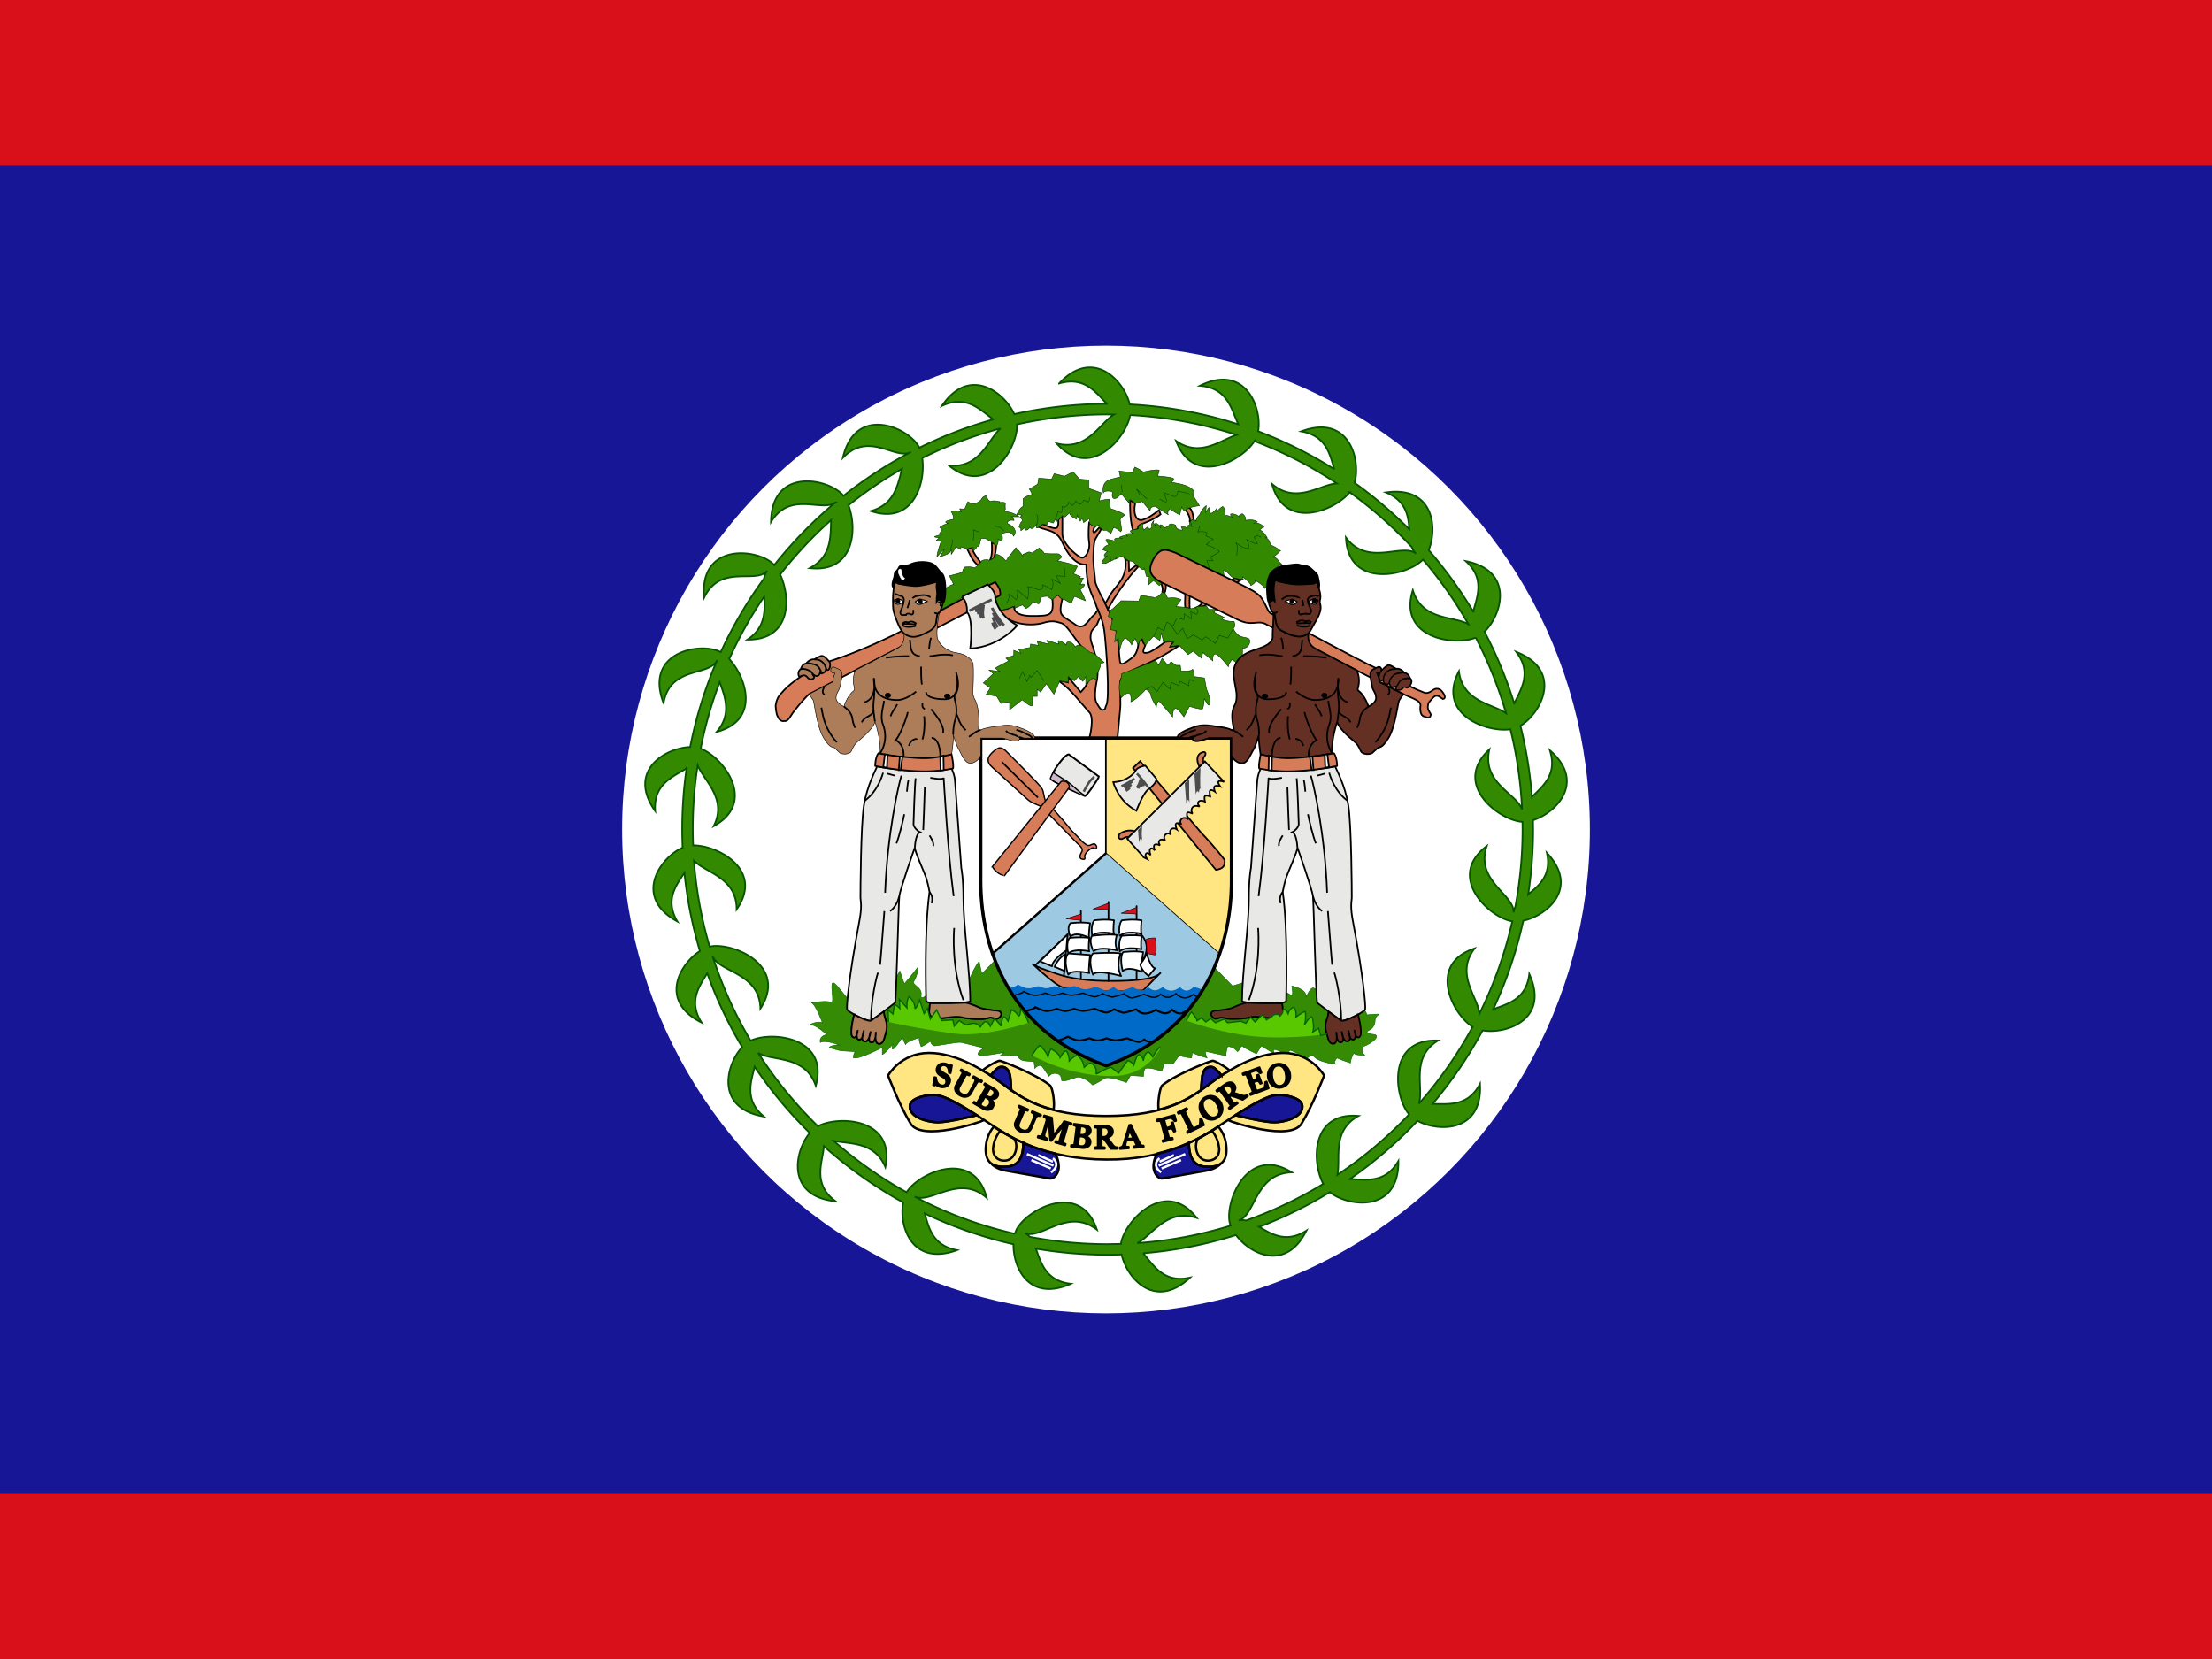 <svg id="flag-icons-bz" class="fi fi-bz" viewBox="0 0 640 480" xmlns="http://www.w3.org/2000/svg" width="640" height="480" version="1.1">
  <style id="style132">.B{stroke:#000}.C{fill:none}.D{stroke-width:.475}.E{fill:#d67c59}.F{fill:#fff}.G{stroke-linejoin:round}.H{fill:#e8e8e6}.I{fill:#653024}.J{stroke-width:.285}.K{stroke-linecap:round}.L{fill:#ad7d5a}.M{stroke-width:.665}.N{stroke-width:.855}</style>
  <path id="rect1597" d="M0 0h640v480H0z" style="fill:#d90f19;fill-opacity:1;fill-rule:evenodd;stroke-width:1"/>
  <path id="rect834" d="M0 48h640v384H0z" style="fill:#171696;fill-opacity:1;fill-rule:evenodd;stroke-width:1"/>
  <g id="g728" style="stroke-width:1.25" transform="translate(-80)scale(.8)">
    <circle id="circle140" cx="500.001" cy="300.001" r="175" class="F" style="stroke-width:1.25"/>
    <path id="path142" fill="#6f6" d="M531.599 183.269s-1.139-.095-2.184-.855l2.184.852" style="stroke-width:.417"/>
    <g id="g158" class="D">
      <path id="path144" stroke="#060" d="M531.6 183.269s-1.138-.095-2.184-.855" class="C" style="stroke-width:.198"/>
      <g id="g150" class="B E" style="stroke-width:.594">
        <path id="path146" d="M528.843 184.503s.57-1.33 1.615-.57c.95.759 1.232 4.084 1.232 4.084l-1.52.758s.856-1.232-1.327-4.272zm-8.633 29.82s.758-1.043-.285-3.325l1.518-.475s.57 1.804-.19 3.802h-1.046m26.304-5.229-3.607 2.186 1.804.855 4.368-2.566-2.567-.476m-48.336 14.15c-.952.761-1.045 2.091-1.614 2.85-.472.758-1.899 1.801-1.993 2.942-.19 1.139-.285 1.899.19 3.42.566 1.517 2.941 8.26 1.992 13.391-1.046 5.126-.663 7.311-.283 8.074s1.519 2.846 2.184 2.846c1.519-.19.855-.662 1.423-1.614 1.423-2.47 0-21.558-.666-26.876-.473-4.085-2.375-7.79-2.562-8.167-.19-.478-.57-1.71-.855-2.472-1.424-3.42-3.133-6.36-3.133-13.486 0 0-4.654 1.045-8.641-7.979-2.089-4.558-5.128-4.083-8.736-5.6l1.615-1.048s3.039 1.522 4.558 1.522 1.046-3.04 1.046-3.04l1.519-1.52v6.65c0 3.04 4.177 7.217 6.645 8.452 1.522.757 3.516-2.376 3.041-5.414s0-7.121 0-7.121l2.089 1.232s-.76 1.33-.57 2.09c.284.761 1.328-.76 2.088-1.52 0 0 .189.19.95.19l-2.278 3.894c-.757 1.236-.757 6.08-.757 7.885s.664 5.98.664 7.31c0 .951 1.801 4.843 3.23 7.22.473.948 1.613 3.416 1.613 3.416 1.138 1.805 1.232 3.04 1.899 4.561.379.758 1.045 2.943 1.519 6.744.19.948.38 4.557.666 6.93.284 2.279 2.184.476 4.46-1.139 2.28-1.708 2.28-5.793 2.28-5.793s1.804-1.521 1.519-.665c-.19.95.952 1.9.952 1.9-1.424 3.227-.57 2.848.854 2.753 1.423-.192 6.36-3.895 6.36-3.895.665-.19 3.609-.19 3.134 0-.57.287-1.33 1.71-1.33 1.71l3.229-.38c-1.139.855-5.413 3.322-6.36 3.894-1.046.666-6.17 3.136-8.356 3.989-2.184.948-6.458 3.04-6.647 5.223-.095 2.186.284 8.074 0 9.971l-.95 10.353H494s1.994-7.409-.097-9.402c-1.993-2.09-6.647-8.17-9.685-10.26-3.04-1.993 1.993-.472 1.993-.472v-2.09l4.653 5.606s8.07-7.124 0-16.81c-2.564-3.04-5.128-7.692-7.122-8.17-2.088-.57-3.133-1.045-6.648 0-3.608 1.044-12.249 1.044-15.857-4.656l3.04-.474 2.56-1.045s-1.042 3.61 6.173 3.61c7.122 0 8.167 0 7.598-6.648l2.087-1.046 1.522 1.522s-1.046 3.608-.476 5.127c.476 1.519 3.04 2.565 5.033 4.083.856.666 1.52.76 2.09.76.854-.094 1.043-.094 2.184-1.234 1.708-1.9 1.327-1.805 3.038-3.323 0 0 .854-1.33 1.045-1.521l1.045 2.755z" style="stroke-width:.594"/>
        <path id="path148" d="M499.694 218.215c.379-.376 1.14-1.804 1.805-3.039 1.138-1.898 2.47-3.038 3.987-5.413 1.423-2.184 1.994-5.411 1.423-7.691l1.328.76.097 3.61s1.806-1.522 2.566-1.899l.757.378s-5.697 5.89-11.015 15.387l-.95-2.088zm-49.942-19.75c.76 1.326 1.521 3.895 3.798 5.888l1.52-.475s-3.513-4.083-3.513-5.886l-1.805.473m8.922-2.286s.475 4.844-.758 6.648l1.52-.756s1.042-3.324.757-5.13l-1.52-.758zm50.046-15.288s-.287 6.836 1.046 11.016l1.8-.568s-.282-1.238 1.235-1.807c1.522-.475 5.128-1.993 6.932-3.514l-.568-1.518s-2.753 2.184-4.083 2.754c-1.234.476-1.994 1.043-3.04.76s-2.276-1.997-1.519-5.891zm20.123 31.91s-.474 4.845-.189 6.935l1.615.38s-.378-5.793.662-6.268l-2.088-1.045m7.224 3.61s-1.804 3.135-3.892 3.42l3.323-.664s.952-.475 2.375-1.993l-1.807-.76" style="stroke-width:.594"/>
      </g>
      <path id="path152" fill="#338a00" stroke="#030" d="m507.012 202.068 1.232.756 1.33.194s1.423 1.33 3.038 2.562c1.232 1.045 1.232-.19 1.232-.19l.759 3.039h1.045l-.285 3.04 1.805-1.522 2.089 1.805s1.519-1.329 2.277-1.329 1.046-.758 1.046-.758h.095c-5.033-2.376-7.214-4.844-5.697-7.409 2.47-4.273 6.552-1.521 7.88-.949l18.422 9.875s1.234-.758.38-1.521c-.953-.756-1.332-2.657-1.046-3.416s2.373 2.372 3.416 2.658 3.417.667 3.417.667l-.094-.95s3.038 2.088 3.038 3.134c0 0 2.184-1.139 1.424-1.805s3.325 1.616 3.609 2.852l.854-.952c-.096 0 .285-3.04 1.329-4.465.952-1.421 1.994-1.803 1.994-1.803s.952-1.615 1.899-1.615c0 0-.952-.663-1.33-1.423-.475-.763-1.615-1.14-1.615-1.14s1.424-1.044 1.806-1.52c.379-.568.76-.667.76-.667s-2.184-1.801-3.705-2.084c0 0-.094-2.472-1.993-2.66h.855s-1.423-2.66-2.753-2.754c0 0 .854-.95 1.614-1.046 0 0-1.615-2.088-3.796-1.328l1.423-.567s-1.045-1.14-4.272-.57c0 0 .284-1.329-1.138-2.375 0 0-1.234.093-1.234 1.044 0 0-1.138-1.044-2.563-1.044s.475 1.521.475 1.521-1.899-1.236-3.04-.855c0 0 .475-2.184-.76-3.326 0 0-1.42.76-1.804 1.71l-.378-.949s-1.9 2.28-2.277 1.614c-.285-.379-.57-1.992-.57-1.992l-1.137 1.71.188-2.377s-1.328.76-2.373 3.228c0 0-1.329 1.236-1.329 2.372 0 0-1.045-1.232-1.994 0-.856 1.33 0 1.048 0 1.048s-.381.471-1.33.662l.19.758s-1.234-.663-2.184-.377l.473 1.138s-2.468.19-2.562-1.801c0 0-2.089-1.047-2.374.093l-1.52.95s-.476-.95-1.33-1.138c-.952-.285-.19 1.232-.19 1.232s-.283-1.139-1.423-1.71c-1.138-.47-.19 1.047-.19 1.047s-1.518-1.235-.757-2.184c0 0-1.423 1.33-.759 2.566l-.95.662s-.476-.473-.382-.854-1.613 1.139-1.613 1.139-1.046-2.468 0-2.468c.094 0-1.805-.096-2.088 2.09 0 0-1.234.094-2.375.472-1.232.381.856 1.236.856 1.236s-1.805-.381-2.85.19l.666.855s-.665-.666-2.279-.097c-1.71.475.379.76.379.76s-1.708-.38-2.563 0 .285 1.045.285 1.045-3.135-.95-3.61-.662c-.473.282 1.045 1.804 1.045 1.804s-1.9.474-2.277 1.899l1.708.662s-.756.38-1.139 1.141c-.376.76 1.139.378 1.139.378s-2.087 1.522-2.087 2.66c0 0 1.52.473 2.659-.665s.378-.76.378-.76l.097.761s2.184-.948 2.184-1.517c0-.476-.378.756-.378.756l2.184-1.139 1.423.952v-.003zm-1.812-29.624-.474-2.088 4.844.566.853-1.993s2.277 1.044 3.039 1.801c0 0 4.461-1.138 5.793-.662l-.57 2.09s4.083.283 5.414.756c1.234.476-.57 1.522-.57 1.522s4.653.57 6.649 1.804c2.088 1.232 2.088 2.28 1.045 2.562l2.561 4.084s-4.081.474-4.841 1.517-1.52-1.042-1.52-1.042l-.76 2.848s-2.562-1.33-3.607-2.279c0 0-1.232 1.522-.474 2.28l-4.654-3.04s-1.995-.284-1.995 1.522l-2.847-3.327-2.567.76s-.756-1.041-1.708-1.33c-1.045-.186-.284 1.332-.284 1.332l-1.52-1.805-1.52-1.8s-1.33 1.8-2.374 1.8c-.952 0-.952-1.231-.759-2.088.285-.76-3.04-.948-3.323 0 0 0-.952-3.798 2.562-4.841zm-18.413 13.01-1.615 1.522-.95-.476-1.898 2.09-.38-1.143-1.046 1.71-1.613-.569-.76 1.235-1.422-.286s-1.235 1.142-1.995 1.426c-.758.192 0-1.708 0-1.708s-1.14 1.9-1.994 1.9c-.758 0-.473-.856-.473-.856s-.474 1.232-1.423 1.423c-.856.097-.476-.948-.476-.948l-1.522 1.139v-.95l-.662-.284s.378-1.71 1.045-2.09-.666-1.517-.666-1.517l.663-.76s-1.9-.475-1.9-.093c0 0 .953-2.563 2.278-3.043l.097-2.847s1.33-1.139 2.563-1.236c1.328-.19-.379-2.184-.379-2.184l3.038-1.801.38-2.184 4.652.376.95-1.992 3.706.948 3.13-1.615 2.278 2.66 3.419.285-.094 3.04 4.557 1.614-.76 2.943s2.851-.76 3.706-.57l.378 3.323s4.842 1.522 5.128 2.377c0 0-1.045.662-1.615 1.517l.57 3.894-.38.57s-1.425-1.33-2.564-1.52l-.952 2.09-1.708-1.14-1.044.095s-.855-1.045-1.522-1.045l-.094-.949-1.33.854s-2.089-1.045-2.089-1.71c0-.57.096-1.522.096-1.522l-2.184 1.522s-.475-1.139-.378-1.615-.856 1.141-.856 1.141-1.14-1.996-1.044-2.376l-.286 1.615s-2.278-.756-2.562-2.278v-.003zm-30.39 9.306s3.99 1.997 3.99 2.946c0 0 1.045-2.09.474-2.85l1.52 1.045s.472-1.898-.097-2.47c-.476-.474 3.416-2.085 4.272.477 0 0 2.375-2.469-2.184-4.56 0 0-.377-1.519 2.375-1.138 0 0-.19-.95-.855-1.33h2.66s-1.615-1.33-3.989-1.71c-2.277-.381-.855-.663-.95-1.142-.19-.474 0-2.184 0-2.184s-1.33-.474-2.375.095l.38-.476s-2.47-.663-3.416-.093c0 0-1.425-.57-1.235-2.091 0 0-1.424-.093-2.087 1.423 0 0-1.33 1.522-3.133 1.522-.378 0-1.708-.763-1.708-.763l-1.141 2.66-1.804-.093.57 1.043s-2.754-.756-3.61 0c0 0 1.046 1.617.76 2.754 0 0-2.184.382-2.659.762-.57.375.76.662.76.662s-2.47.76-3.041 1.521l.952.756-1.14 1.524.952.186-2.469.762c-.854.284 1.519.476 1.519.476l-1.139 1.042 1.806.283s-1.424 3.8-1.52 5.606c0 0 2.185-2.66 2.754-2.849l-1.708 2.849s3.23-1.043 3.514-1.522l.568-1.043.095 1.615s1.235-1.71 1.425-2.375c.096-.663 1.993.665 1.993.665v-.952l2.277.666c.666.094.76-.285.76-.285l1.615-.19-.286 1.328s1.138-.759 1.421-1.52c.191-.76.76 0 .76 0l.757-3.038h1.613zm-13.01 13.487 1.518 3.134c-1.233.094-3.038 1.518-3.038 1.518.283 5.225-1.043 4.939-1.043 4.939.375.95-.243 2.712-.243 2.712l7.553-4.515.096-.475 8.927-4.18.282.474 2.566-1.423 1.804 4.746-1.804 1.045c.097 1.615 1.995 4.466 1.995 4.466l2.374-.568 2.563-.951.096.952c0-.383 2.752-1.33 2.752-1.33l1.234 1.234c.952-.093 2.658-2.376 2.658-2.376l1.994.762s.665-1.14.665-1.994c0-.76 2.468-.76 2.468-.76l1.71 1.232 2.185-1.801s.664 1.329 1.519 1.517c.952.096 3.322 1.899 3.322 1.521s1.046-2.47 1.046-2.47l3.988 1.616c-.568-1.805-1.897-3.988-1.897-3.988s1.897-1.517 1.519-1.898-1.52 0-1.52 0l1.138-2.279h-1.519l.473-.568-2.468-1.043 1.329-2.66c-.57-.668-7.122-1.998-7.122-1.998l1.52-1.423s-.76-1.139-1.52-1.139-4.748.097-4.937-.281c-.097-.382-1.711-1.808-1.711-1.808l-2.47 1.808-1.232-.382-2.184.856s0 1.234-.287.379c-.283-.762-2.278-2.754-2.278-2.754-.378.663-2.942 3.702-2.942 3.702s-.38 1.616-1.235.474c-.952-1.138-2.944-2.372-3.23-1.423-.284 1.046-2.086 1.994-2.469 1.711-.377-.288-2.468-.096-2.658.474-.095.663-2.374 2.372-2.374 2.372-1.425-.663-3.706-.281-3.706-.281s-.662 1.043-.756 1.897l-4.652 1.233h.003v-.003zm42.924 38.463v-1.995l2.277 1.519 1.33-1.521 1.708 1.708 1.045-1.708v2.756l2.564-2.277 1.517.662v-2.184s1.807-3.04 1.046-3.607l1.52-.475-3.323-3.04c-.76-.57-1.805-.57-1.805-.57s-1.994-1.997-3.322-2.564c-1.235-.474-1.998.568-1.998.568s-.757-1.516-2.086-1.803c-1.232-.283-1.232 1.046-1.232 1.046s-.952-.952-2.184-1.426c-1.234-.566-.38 1.139-.38 1.139l-4.368-1.326.568 1.326-4.081-1.04.472 1.519-2.847-.479-.19 1.24-4.084.757.76 1.328-2.564-1.045v1.806l-2.85 1.043 1.046.952-4.56 2.374c-.757.473 1.522 1.517 1.522 1.517l-4.084-.57 1.52 1.331-3.61 3.326 2.564 1.804-1.52 2.278 3.8.758 1.518 2.564 3.133-.57v2.847l4.558-3.606s3.325 2.943 3.609 2.089c.189-.759.189-3.323.189-3.323h1.615v-2.563l1.232 1.044 2.09-3.041 2.752 3.8 2.088-4.842 3.04.475zm18.61-11.49-.474-4.368-1.328 1.33.567-4.083-2.086-.381.757-3.987-1.518-.761.377-1.898 1.522-1.14 2.753-2.66 6.358.1.76-2.09 4.559.76c.757.855 3.131-1.71 3.131-1.71h.952l1.045 1.991s3.323-.476 4.841.57l-1.804 2.468 3.323.284 2.277.476 2.375-.76 3.04-.193.76 1.235h2.848l-.95 1.138 3.703 1.709-.757.762s2.087.758 3.607.758h.759s.759 1.801-.287 2.562c0 0 1.046 2.565 3.323 3.041s2.279.475 2.564 1.042c.287.476 0 3.042-2.563 3.042v2.566s-1.994 1.803-2.278 2.56l-1.52-1.045s-1.326 1.522-1.326 2.567c0 0-3.325-4.371-4.56-4.562-1.33-.283-1.046 2.47-1.046 2.47l-3.606-3.038-.476 2.087-3.038-2.562-1.805 1.23-3.23-3.322-3.132.383 1.232-1.616h-3.796l-.759-3.323-.57 2.753-2.276-1.518-2.944 3.228s-.38-.383-.855-1.9-1.805 1.803-1.805 1.803l-1.044-2.373-1.232 2.373s-1.046-1.803-2.09-2.373c-.95-.474-1.993 2.847-2.277 4.368zm.57 9.969.189-1.517 5.412-2.092 4.56-1.708 2.276-1.045 1.046 1.805 1.328-2.563 2.089 2.657 1.14-1.424 1.804 1.329h1.52l.284 1.997s3.799.282 4.082-.474.759 2.562.759 2.562l3.607.474.76 4.083s1.802 3.8 1.234 5.32c-.476 1.615-1.995-1.994-1.995-1.994s-.284 2.849-.57 3.608c-.189.758-4.841-.76-4.841-.76l-1.995 3.8s-2.088-3.04-3.038-3.04c-1.045 0-1.045 3.04-1.045 3.04l-4.368-5.131c-1.235-1.517-1.521 1.521-1.521 1.521s-1.993-3.325-1.993-4.274c0-1.043-1.805-2.091-1.805-2.091s-3.136 3.61-5.415 4.562c0 0 .285-2.28-.474-3.04s-3.039 1.518-3.039 1.518-1.614-3.515 0-7.124z" style="stroke-width:.198"/>
      <path id="path154" stroke="#004b00" d="m530.56 188.581.476 1.9s1.708-.381 2.849-.285c0 0-.285 1.52-.665 2.184 0 0 2.278-.379 3.323.284l-.474 1.139 2.66 1.14-2.47 1.994s3.986 1.423 4.748 2.564c0 0-2.563 1.804-2.943 1.71-.38-.191-.096.757.57 1.612l-2.185-.093s.854 1.995.758 2.753-3.61.568-3.61.568m13.67-5.121s.664-3.8-.377-4.749c0 0 2.468 2.09 4.082 2.184 1.71.097-.097-3.134-.097-3.134s2.375 1.234 3.514 1.519c1.14.19-.855-2.375-.855-2.375s.663-1.236 2.563-.096m-44.147-15.096s.093-.855-.288-1.329c-2.278-3.134 2.375 2.376 3.322 2.565m4.367-.003s1.519 1.138 2.279 1.138-.475-3.04-.855-3.417 2.753 1.232 3.894 1.424c1.138.284 1.328-1.898 1.328-1.898s3.514.569 4.275 1.045m-24.408-.663-.378-2.848m-23.543 12.35c-.19-.382.952-2.091.476-2.85 0 0 .662.57 1.327.665.57.094.378-2.185.378-2.185l.76.284s1.995-.952 1.615-1.712 1.328 1.14 1.328 1.14 1.14-1.14 1.14-1.613c0-.48 1.328 1.136 1.328 1.136s1.424-.285 1.424-1.139 1.804.284 1.804.284.76-1.043.666-1.71m-19.181 9.5s.853-1.992-.097-3.322m-22.975 9.585c.095-.948.569-3.512.095-3.893s.952.38 2.09.666m9.014-.375c-1.138-1.141-1.804-1.71-3.606-1.71m-15.667 8.066c.286-.663.759-2.278.475-3.228m24.305 50.333 1.234-2.564 1.52 3.607 1.043-2.278.38.76 2.277-2.47 2.47 3.705m39.6-16.048 1.616-3.227 2.184 1.139 1.045-3.134 2.277 1.425 1.33-2.944 2.563.663.188-2.088s1.805 1.042 2.28 1.8c.567.763 0-2.56 0-2.56l2.087.949s1.52-1.522-.57-2.376m-8.634 6.274 2.278 3.325 1.898-2.184 1.71 3.701 2.184-1.329 3.132 1.804 1.423-1.138 3.42 2.47 1.424-2.942 3.038.949 1.992-3.416m-82.036-8.931s1.33-2.282.854-3.326c-.569-1.045 2.754 1.805 2.754 1.805s.757-2.28.284-3.323c-.57-1.045 3.798 3.04 3.798 3.04s.76-3.514 0-4.275 4.179 1.045 4.179 1.045 1.995-.568 1.235-1.615 3.322 1.519 3.322 1.519.95-2.562 0-3.514c-1.045-1.043 3.038 1.236 3.038 1.236l-1.519-2.756 3.323.19-.283-3.04m29.434 43.87 2.184-1.045 1.899 1.9 2.088-3.322 2.562 2.467.38-2.467 2.754 1.141.57-1.523 3.037 1.618.284-2.28 1.519.476.285-1.522" class="C" style="stroke-width:.198"/>
      <path id="path156" fill="#358b03" stroke="#060" d="M400.471 362.481c1.424.663 0-4.654.473-6.648.57-2.089 4.653 5.128 6.65 6.08 2.089 1.043 14.812-5.035 14.812-5.035l3.038-5.697 1.615 4.65s3.513-4.083 4.558-5.6 0 3.04-1.045 4.558 3.038 2.09 2.562 5.128 4.083-2.089 4.083-2.089l11.774 1.046s1.991-7.125 5.126-11.208l.95 4.562 4.842-4.938c5.413 14.247 16.81 29.727 40.166 38.178 21.934-7.977 33.235-22.13 39.12-35.617l6.552 6.748s5.129-1.522 6.077-2.09c1.044-.476 12.06 3.895 12.06 3.895s1.993.759 3.039 1.521.283-3.326.283-3.326 5.603 1.044 5.127 4.084c0 0 1.235-2.848 2.28-3.323s3.512 2.564 4.084 3.607c.474.952 12.535 2.47 14.243 3.515 0 0 1.33 1.52 1.33 2.565 0 0 2.564-.287 4.56-.287 0 0-1.52.756-1.52 2.374 0 1.522-.76 2.757-2.28 3.513-1.52.761 0 1.328 1.995 1.522 2.089.282 0 2.847-4.084 4.37 0 0-.95 2.277.76 3.035 0 0-3.515.288-4.083-.758 0 0-1.232 2.374-1.232 3.609 0 0-3.799-1.237-4.844-1.805 0 0-1.52 1.517-.476 2.278 0 0-6.93-.759-8.26-3.323 0 0-2.47.758-1.995 1.615 0 0-4.842-3.323-6.361-3.323l-1.045 1.705s-3.323-1.993-4.369-1.993c-.952 0-.19 1.52-.19 1.52l-4.65-2.85-1.803 2.85s-3.799-1.807-4.843-2.564c-.952-.76-1.232 1.518-1.993 1.8 0 0-1.52-2.085-3.61-1.8 0 0-.758 2.562-.473 3.322l-6.93-1.521c-1.046-.283-.475 1.235 0 2.281 0 0-4.369-1.234-5.32-1.997l-.284 1.997s-3.605-.286-4.366-1.045l-2.279 3.131h-3.323l-.758 2.754s-5.741-2.112-6.269-.67c-.474 1.043-.378 2.473-.378 2.473l-4.717-.316-1.446 2.543s-6.37-2.436-7.89-1.488c0 0-3.012 1.914-4.342 2.389-1.68-1.697-2.955-2.302-4.583-2.842-1.674-.263-5.317 1.992-6.648 1.232 0 0 0-1.806-1.042-2.28-.952-.476-2.754-.476-3.516.76 0 0-.756-1.045-2.087-3.039-1.233-2.09-3.04.19-3.04.19l-.284-2.47-3.514-.287c-2.09-.284-2.563-2.09-2.563-2.09s-5.412.569-6.172.287l1.329-1.236s-7.405 1.522-8.923.953c-1.615-.475 1.708-2.566 1.708-2.566l-8.167-1.992c-1.232-.285-8.64 1.23-9.686 1.23s-1.52-1.71-1.52-1.71-1.805 1.521-3.324 1.997c0 0-1.234-3.038-.473-3.324 0 0-4.843 1.33-5.128 2.567 0 0-1.232-1.995-1.045-2.85 0 0-2.278 3.609-3.323 4.368s-.19-1.805-.19-1.805-2.847 3.608-3.893 3.894v-2.565s-8.166 4.368-10.444 3.8c0 0 0-1.807.759-2.28l-5.128-.285c-1.232-.188-2.754-.756-4.082-1.044-1.232-.191 1.805-1.518 3.894-.95 0 0-5.697-2.089-7.408-1.045 0 0-.76-2.088 2.277-2.85 0 0-3.893-3.796-6.173-3.513 0 0 2.567-1.518 4.655-.76 0 0-2.375-6.455-3.894-7.215 0 0 5.413-.95 6.932-.187z" style="stroke-width:.198"/>
    </g>
    <g id="g164" fill="#ffe682" style="stroke-width:.417">
      <path id="path160" d="M500.077 419.369c21.366.191 33.997-7.598 40.928-12.252 16.237-10.92 19.656-11.3 22.316-11.112 3.039.29 7.498 1.331 7.69 3.992.285 4.084-6.362 5.887-10.161 5.887-3.892 0-14.055-2.565-14.055-2.565l-2.66 1.807c1.805.856 22.601 7.786 26.589 1.235 4.08-6.648 8.166-17.382 8.166-17.382s-4.557-8.167-14.72-8.167c-10.255 0-20.225 6.46-26.87 11.299s-15.004 11.491-37.226 11.491-30.67-6.647-37.315-11.491-16.619-11.3-26.778-11.3c-10.254 0-14.812 8.167-14.812 8.167s4.082 10.734 8.165 17.382c3.987 6.55 24.785-.38 26.586-1.236l-2.563-1.806s-10.255 2.564-14.055 2.564c-3.893 0-10.54-1.803-10.255-5.886.19-2.66 4.652-3.706 7.69-3.991 2.66-.187 6.08.193 22.315 11.112 6.935 4.654 19.565 12.157 41.025 12.252" style="stroke-width:1.25"/>
      <path id="path162" d="M465.703 394.196s0-1.808-.288-4.464c-.379-3.419-2.373-4.274-3.986-3.798-1.045.375-3.133 2.944-3.133 2.944v.096a30 30 0 0 0-2.944-1.805c.76-.855 5.128-3.513 6.171-3.513.952 0 14.055 5.317 18.231 8.924 1.045.952 1.806 6.84 1.234 8.736-7.026-1.802-11.583-4.46-15.289-7.026v-.095m-6.269 13.302s-2.85 2.847-2.943 8.072c-.095 6.172 4.368 6.458 7.312 6.362 3.514-.097 6.361-2.088 6.268-8.641 0 0-5.795-2.471-10.637-5.794m74.93-13.3s.095-1.808.38-4.464c.376-3.419 2.277-4.274 3.892-3.798 1.045.375 3.132 2.944 3.132 2.944v.096a30 30 0 0 1 2.942-1.805c-.758-.855-5.124-3.513-6.076-3.513-1.044 0-14.146 5.317-18.325 8.924-.952.952-1.71 6.84-1.234 8.737 7.121-1.803 11.583-4.462 15.288-7.027v-.095m6.263 13.302s2.849 2.847 2.944 8.072c.19 6.172-4.37 6.459-7.311 6.362-3.516-.096-6.268-2.088-6.268-8.641 0 0 5.793-2.471 10.636-5.794" style="stroke-width:1.25"/>
    </g>
    <path id="path166" fill="#171696" d="M453.26 403.316s-10.16 2.564-13.958 2.564c-3.892 0-10.54-1.8-10.255-5.887.191-2.66 4.654-3.703 7.692-3.987 2.279-.193 5.223.093 16.523 7.31m93.539 0s10.159 2.564 14.054 2.564c3.798 0 10.443-1.8 10.159-5.887-.188-2.66-4.651-3.703-7.69-3.987-2.28-.193-5.225.093-16.523 7.31m-81.098-9.026a90 90 0 0 1-3.042-2.277c-1.423-1.047-2.848-1.998-4.368-3.04 0 0 2.089-2.66 3.132-2.945 1.615-.57 3.608.282 3.986 3.702.287 2.66.287 4.562.287 4.562m-6.93 26.785c1.807 1.045 3.798.952 5.034.855 3.514-.095 6.362-2.089 6.268-8.64 0 0 4.366 2.183 11.49 3.893 0 0 1.138 1.423 1.327 4.271.288 2.377-1.33 4.938-3.226 4.751l-16.048-2.847c-3.514-.665-4.844-2.28-4.844-2.28m75.59-26.79 3.132-2.277c1.33-1.047 2.753-1.998 4.272-3.04 0 0-2.088-2.66-3.132-2.945-1.615-.57-3.514.282-3.892 3.702a88 88 0 0 0-.381 4.561m6.927 26.786c-1.805 1.045-3.8.952-5.034.855-3.514-.095-6.267-2.089-6.267-8.64 0 0-4.368 2.183-11.396 3.893 0 0-1.232 1.423-1.423 4.271-.19 2.377 1.425 4.938 3.229 4.751l16.047-2.847c3.514-.665 4.843-2.28 4.843-2.28" style="stroke-width:.417"/>
    <g id="g186" class="C" style="stroke-width:1.25">
      <g id="g182" class="B M">
        <path id="path168" d="M500.077 419.369c21.367.19 33.997-7.6 40.928-12.252 16.237-10.92 19.656-11.299 22.314-11.11 3.04.284 7.503 1.33 7.69 3.988.287 4.083-6.36 5.885-10.16 5.885-3.893 0-14.054-2.56-14.054-2.56l-2.658 1.805c1.804.856 22.597 7.787 26.586 1.232 4.083-6.647 8.165-17.379 8.165-17.379s-4.558-8.169-14.719-8.169c-10.254 0-20.225 6.46-26.872 11.303s-15 11.491-37.223 11.491-30.67-6.648-37.315-11.49-16.62-11.304-26.777-11.304c-10.255 0-14.812 8.17-14.812 8.17s4.08 10.731 8.165 17.379c3.988 6.552 24.785-.378 26.587-1.232l-2.562-1.806s-10.258 2.56-14.053 2.56c-3.895 0-10.541-1.8-10.258-5.886.192-2.66 4.653-3.704 7.693-3.99 2.657-.188 6.076.192 22.313 11.112 6.935 4.655 19.563 12.158 41.022 12.251z" style="stroke-width:.831"/>
        <path id="path170" d="M453.26 403.316s-10.161 2.564-13.956 2.564c-3.894 0-10.54-1.804-10.258-5.887.192-2.66 4.654-3.706 7.693-3.987 2.277-.193 5.222.093 16.522 7.31zm93.531 0s10.161 2.564 14.055 2.564c3.798 0 10.443-1.804 10.16-5.887-.19-2.66-4.651-3.706-7.69-3.987-2.278-.193-5.224.095-16.52 7.31zm-81.088-9.026a90 90 0 0 1-3.042-2.277c-1.42-1.047-2.846-1.998-4.368-3.04 0 0 2.091-2.66 3.134-2.945 1.615-.57 3.607.282 3.985 3.705.29 2.654.29 4.558.29 4.558z" class="G" style="stroke-width:.831"/>
        <path id="path172" d="M465.703 394.196s0-1.806-.288-4.464c-.377-3.419-2.373-4.274-3.986-3.798-1.045.379-3.136 2.944-3.136 2.944v.096a31 31 0 0 0-2.942-1.805c.76-.855 5.127-3.513 6.172-3.513.952 0 14.054 5.317 18.232 8.927 1.045.952 1.804 6.837 1.233 8.738-7.028-1.809-11.585-4.467-15.29-7.028m-6.268 13.204s-2.846 2.846-2.942 8.072c-.096 6.169 4.368 6.457 7.311 6.362 3.514-.097 6.36-2.088 6.27-8.645 0 0-5.794-2.47-10.637-5.794z" style="stroke-width:.831"/>
        <path id="path174" d="M461.81 408.916s-2.277 2.373-2.657 6.267c-.19 3.04 1.803 4.747 4.368 4.558 3.607-.187 5.034-5.126 3.323-7.88z" style="stroke-width:.831"/>
        <path id="path176" d="M458.766 421.076c1.806 1.045 3.797.95 5.033.856 3.514-.098 6.36-2.091 6.269-8.643 0 0 4.369 2.184 11.49 3.893 0 0 1.14 1.424 1.328 4.275.287 2.374-1.328 4.938-3.226 4.747l-16.048-2.847c-3.516-.667-4.846-2.28-4.846-2.28zm75.592-26.787 3.133-2.277c1.33-1.047 2.753-1.998 4.274-3.04 0 0-2.088-2.66-3.134-2.945-1.614-.57-3.513.282-3.891 3.705a87 87 0 0 0-.38 4.558h-.002z" class="G" style="stroke-width:.831"/>
        <path id="path178" d="m534.36 394.196.38-4.464c.377-3.419 2.277-4.274 3.892-3.798 1.045.379 3.132 2.944 3.132 2.944v.096a31 31 0 0 1 2.944-1.805c-.76-.855-5.127-3.513-6.078-3.513-1.045 0-14.146 5.317-18.325 8.927-.952.952-1.71 6.837-1.234 8.738 7.121-1.809 11.583-4.467 15.288-7.028m6.263 13.204s2.849 2.846 2.944 8.072c.19 6.169-4.37 6.457-7.313 6.362-3.513-.097-6.266-2.088-6.266-8.645 0 0 5.792-2.47 10.635-5.794z" style="stroke-width:.831"/>
        <path id="path180" d="M538.251 408.916s2.28 2.373 2.66 6.267c.286 3.04-1.807 4.747-4.37 4.558-3.608-.187-4.938-5.126-3.323-7.88zm3.034 12.16c-1.805 1.046-3.8.951-5.034.856-3.512-.097-6.265-2.09-6.265-8.642 0 0-4.37 2.184-11.394 3.893 0 0-1.234 1.424-1.424 4.275-.19 2.374 1.424 4.937 3.23 4.747l16.043-2.847c3.516-.667 4.844-2.28 4.844-2.28z" style="stroke-width:.831"/>
      </g>
      <path id="path184" stroke="#fff" stroke-width=".83" d="M480.804 418.893s3.133 2.282-.665 5.13m-8.735-6.652 9.592 4.18m-7.985-1.996 7.024 3.038m-4.551-4.838 5.317 2.377m38.55-1.24s-3.23 2.283.57 5.131m8.735-6.652-9.59 4.18m8.07-1.996-7.027 3.038m4.469-4.838-5.223 2.377"/>
    </g>
    <path id="path188" stroke-width=".816" d="M443.256 389.679q.203.332.266.688.052.36-.028.807a2.28 2.28 0 0 1-1.127 1.598c-.616.362-1.323.462-2.103.312a3.6 3.6 0 0 1-1.058-.375 4.2 4.2 0 0 1-.863-.578l-.324.366-.456-.086.443-2.757.462.088c.028.357.088.68.163.978a3.2 3.2 0 0 0 .36.863 2.3 2.3 0 0 0 .597.662 2.05 2.05 0 0 0 .882.372q.392.077.711.028c.19-.022.37-.09.528-.196q.216-.154.358-.389c.142-.235.154-.335.196-.561a1.66 1.66 0 0 0-.103-.947c-.126-.313-.367-.572-.7-.784l-.788-.488-.766-.49c-.416-.29-.725-.617-.911-1.002-.19-.375-.24-.828-.139-1.36a2 2 0 0 1 .353-.811 2.2 2.2 0 0 1 .67-.604 2.4 2.4 0 0 1 .872-.315 2.8 2.8 0 0 1 .974.015c.37.069.7.19.973.36s.52.347.732.548l.308-.336.457.088-.46 2.663-.464-.09-.112-.927a3.5 3.5 0 0 0-.267-.833 1.9 1.9 0 0 0-.5-.639c-.208-.176-.489-.292-.835-.36a1.34 1.34 0 0 0-.992.172c-.296.186-.48.434-.543.765q-.096.516.086.905c.182.389.321.492.607.7.252.187.507.347.759.497l.718.457c.209.139.414.29.6.457a2.6 2.6 0 0 1 .461.539m11.65 1.633a3.5 3.5 0 0 0-.451-.17 1.4 1.4 0 0 0-.542-.082q-.236.021-.5.345a5.6 5.6 0 0 0-.556.85l-1.712 3.101q-.326.59-.82.892c-.32.197-.68.319-1.054.354a3.1 3.1 0 0 1-1.064-.071 4 4 0 0 1-.918-.358c-.432-.239-.793-.504-1.07-.806s-.486-.612-.604-.93a2.2 2.2 0 0 1-.151-.946c.018-.302.104-.597.252-.861l2.328-4.22a.9.9 0 0 0 .106-.33c.002-.096-.042-.215-.121-.346a1.5 1.5 0 0 0-.262-.297l-.298-.23.196-.357 3.014 1.661-.197.355a3 3 0 0 0-.383-.15 2 2 0 0 0-.361-.102c-.137-.02-.252 0-.341.078a.9.9 0 0 0-.229.27l-2.176 3.944a3.2 3.2 0 0 0-.261.635 1.7 1.7 0 0 0-.077.725c.028.261.13.504.292.747s.447.473.842.69c.37.206.718.324 1.036.348a1.81 1.81 0 0 0 1.459-.537 2.5 2.5 0 0 0 .415-.549l1.615-2.927c.205-.374.349-.693.423-.962s.08-.457.019-.593c-.069-.153-.2-.308-.376-.465a3.5 3.5 0 0 0-.43-.342l.195-.354 2.959 1.63zm4.191 7.252a2 2 0 0 1 .206.846q.009.456-.27.943c-.279.487-.42.57-.709.731-.279.157-.59.25-.91.27a2.9 2.9 0 0 1-.959-.089 4 4 0 0 1-.952-.387l-3.39-1.952.205-.355c.084.043.206.093.377.159s.293.106.375.117a.52.52 0 0 0 .332-.062.7.7 0 0 0 .237-.262l2.924-5.075a.9.9 0 0 0 .116-.33.55.55 0 0 0-.11-.342 1.6 1.6 0 0 0-.272-.31l-.285-.23.203-.352 3.304 1.903c.256.148.485.31.694.494a2.7 2.7 0 0 1 .513.648 1.56 1.56 0 0 1-.008 1.596c-.25.449-.686.764-1.191.861a2.5 2.5 0 0 1-.722.028 3.2 3.2 0 0 1-.772-.162l-.028.047q.29.216.604.546a2.8 2.8 0 0 1 .49.719zm-.609-1.767c.212-.073.385-.176.53-.318a2.6 2.6 0 0 0 .42-.56q.333-.583.203-1.1c-.084-.352-.364-.654-.827-.922l-.406-.227-.413-.22-1.568 2.718.637.364a2.5 2.5 0 0 0 .769.305c.239.041.457.033.657-.042zm-.594 2.657c.234-.381.295-.844.168-1.273-.127-.435-.459-.8-.99-1.107l-.546-.308-.34-.177-1.433 2.49a.6.6 0 0 0-.019.62q.163.308.627.57.748.437 1.398.233c.65-.204.809-.482 1.134-1.047zm18.386 4.197a3.4 3.4 0 0 0-.466-.123 1.4 1.4 0 0 0-.546-.028c-.155.028-.308.162-.465.393a6 6 0 0 0-.468.901l-1.395 3.257q-.267.621-.724.971a2.5 2.5 0 0 1-1.015.457 3.1 3.1 0 0 1-1.066.03 4 4 0 0 1-.952-.26 4.2 4.2 0 0 1-1.143-.698c-.307-.277-.542-.56-.695-.866a2.2 2.2 0 0 1-.243-.924 2 2 0 0 1 .164-.887l1.898-4.428a.9.9 0 0 0 .074-.336.7.7 0 0 0-.154-.332 1.5 1.5 0 0 0-.292-.271l-.318-.2.16-.373 3.163 1.355-.162.372a3 3 0 0 0-.395-.112 2 2 0 0 0-.37-.065q-.21-.017-.332.109a.8.8 0 0 0-.2.293l-1.77 4.14a3.3 3.3 0 0 0-.203.653 1.63 1.63 0 0 0 .365 1.446q.282.338.907.605c.39.17.75.25 1.069.242.313-.011.594-.077.83-.214.225-.13.42-.28.568-.462a2.5 2.5 0 0 0 .359-.588l1.316-3.073q.253-.587.327-.997c.074-.41.033-.465-.043-.592-.084-.147-.228-.287-.42-.425a4 4 0 0 0-.461-.299l.158-.372 3.105 1.33-.163.37m8.93 10.492-3.504-1.014.112-.392.502.103c.202.031.351.042.438.026a.8.8 0 0 0 .325-.171.7.7 0 0 0 .178-.313l1.646-5.697-.085-.023-4.637 5.89-.279-.081-.609-7.553-.073-.021-1.35 4.676c-.131.448-.201.796-.21 1.055-.014.254.03.446.115.584.059.102.21.221.448.368s.392.23.47.257l-.114.391-3.204-.924.115-.393.555.069c.162.02.327 0 .48-.058.158-.068.29-.193.407-.398q.162-.298.379-1.045l1.157-4.008q.1-.345.08-.591a.9.9 0 0 0-.135-.429 1.2 1.2 0 0 0-.363-.342 2 2 0 0 0-.476-.229l.112-.392 2.702.782.578 6.54 3.36-4.356a4.5 4.5 0 0 0 .35-.518q.111-.178.194-.37l2.585.748-.112.39a4 4 0 0 0-.41-.063 2.3 2.3 0 0 0-.381-.022.43.43 0 0 0-.322.15.9.9 0 0 0-.163.315l-1.633 5.647a.8.8 0 0 0-.028.342.6.6 0 0 0 .19.306q.087.085.33.203c.165.084.292.137.393.173zm8.485-2.576c.215.19.394.424.516.702a1.8 1.8 0 0 1 .12.97 1.96 1.96 0 0 1-.37.95 2.2 2.2 0 0 1-.735.602c-.29.147-.6.246-.922.292q-.508.073-1.029.01l-3.879-.488.05-.406c.094.007.228.007.412 0q.198.005.392-.037a.5.5 0 0 0 .281-.187.7.7 0 0 0 .12-.33l.729-5.812a1 1 0 0 0-.019-.35.55.55 0 0 0-.236-.273 1.6 1.6 0 0 0-.37-.179l-.351-.103.05-.405 3.785.477a4.2 4.2 0 0 1 .833.191c.256.094.498.222.72.397.208.162.383.367.495.613q.17.37.112.86a1.69 1.69 0 0 1-.76 1.259c-.199.133-.42.227-.656.304a3.3 3.3 0 0 1-.775.151l-.01.052c.234.059.488.146.77.27.276.126.522.28.725.469zm-1.245-1.394q.247-.22.37-.498.128-.33.167-.681c.056-.443-.023-.803-.239-1.092s-.585-.46-1.118-.528l-.46-.054-.474-.044-.392 3.112.728.091c.276.042.557.036.832-.016q.348-.077.585-.292zm.48 2.68c.058-.478-.056-.886-.336-1.238-.288-.353-.734-.56-1.342-.637l-1.009-.108-.358 2.854a.61.61 0 0 0 .224.579q.271.218.8.283c.57.075 1.03-.031 1.376-.327s.561-.759.644-1.403zm11.116 2.568h-2.229l-1.327-1.978-1.3-1.715h-.845v2.586c0 .13.025.252.064.348q.064.154.275.237.104.04.366.074l.443.04v.41h-3.49v-.41l.408-.04a1.5 1.5 0 0 0 .366-.074.5.5 0 0 0 .255-.218.7.7 0 0 0 .074-.368v-5.893a1 1 0 0 0-.056-.358c-.042-.101-.13-.18-.275-.234a2 2 0 0 0-.378-.096 3 3 0 0 0-.395-.054v-.407h3.813c.348 0 .675.03.984.102s.582.187.83.346c.239.155.436.347.576.597s.216.545.216.896c0 .317-.05.59-.144.832a1.7 1.7 0 0 1-.432.626 2.5 2.5 0 0 1-.628.427 5 5 0 0 1-.807.31l1.017 1.342.99 1.325a2.45 2.45 0 0 0 .874.778c.097.055.227.087.377.113a3 3 0 0 0 .379.047zm-3.062-6.072c0-.492-.15-.877-.43-1.176-.282-.29-.691-.43-1.216-.43h-.989v3.491h.762c.535 0 .988-.16 1.339-.505s.537-.797.537-1.38zm12.572 5.466-3.425.26-.03-.41q.45-.058.749-.17c.191-.075.286-.15.28-.234-.003-.035-.014-.074-.022-.126a.5.5 0 0 0-.044-.13l-.823-1.769-2.89.218-.209.72-.142.564a4 4 0 0 0-.075.408 1.5 1.5 0 0 0-.01.255c.01.152.14.256.392.326s.526.094.836.088l.031.409-3.102.235-.031-.409a2 2 0 0 0 .372-.095q.195-.058.36-.175c.15-.117.259-.233.337-.356a1.8 1.8 0 0 0 .213-.482l1.109-3.54 1.076-3.496.466-.034 3.276 6.797c.069.145.146.258.224.348.084.088.19.17.33.245q.138.072.357.106c.147.028.265.037.364.034l.032.415zm-3.563-3.073-1.49-3.052-.99 3.24zm15.277-6.429-.416.112c-.161-.272-.411-.533-.747-.803s-.63-.382-.868-.357l-.42.079-.548.138-1.335.364.856 3.157.915-.25c.274-.075.488-.159.625-.261.134-.096.242-.222.318-.368a1.2 1.2 0 0 0 .104-.441 2.3 2.3 0 0 0-.027-.582l.42-.114.84 3.094-.42.114a2.8 2.8 0 0 0-.264-.524q-.191-.281-.34-.39a.85.85 0 0 0-.494-.171q-.327 0-.64.097l-.915.248.735 2.709a.7.7 0 0 0 .166.308c.072.082.177.13.317.16q.099.021.392-.01a3 3 0 0 0 .441-.056l.107.394-3.453.937-.108-.395.441-.16c.178-.07.297-.118.347-.162a.5.5 0 0 0 .187-.28.8.8 0 0 0-.015-.362l-1.54-5.675a1 1 0 0 0-.15-.311q-.1-.118-.322-.156a2.4 2.4 0 0 0-.437-.019 2.3 2.3 0 0 0-.43.047l-.107-.396 6.25-1.694zm9.203-.7.9 2.258-5.815 2.808-.177-.369.35-.214c.145-.092.247-.168.294-.224a.5.5 0 0 0 .138-.312.76.76 0 0 0-.094-.36l-2.536-5.254a.9.9 0 0 0-.209-.283.5.5 0 0 0-.346-.097 1.6 1.6 0 0 0-.397.037q-.201.03-.392.103l-.176-.369 3.138-1.515.177.369a3 3 0 0 0-.351.232 2 2 0 0 0-.3.25.4.4 0 0 0-.14.328q.002.183.089.352l2.38 4.931q.16.338.289.509c.07.108.178.185.303.218q.16.043.413-.056.255-.083.682-.292l.4-.206c.138-.07.26-.154.377-.23a3 3 0 0 0 .296-.254.6.6 0 0 0 .161-.244 5.3 5.3 0 0 0 .155-.966l.019-.971zm4.35-8.074a4.1 4.1 0 0 1 1.424.733 5 5 0 0 1 1.166 1.362c.33.56.532 1.117.625 1.677a4 4 0 0 1-.065 1.608 3.8 3.8 0 0 1-.651 1.372c-.312.42-.707.773-1.16 1.034-.496.29-1.003.476-1.533.533s-1.038.027-1.532-.129a3.9 3.9 0 0 1-1.397-.747 4.9 4.9 0 0 1-1.123-1.309 4.8 4.8 0 0 1-.632-1.691 4.2 4.2 0 0 1 .058-1.6c.125-.501.35-.973.662-1.386a3.8 3.8 0 0 1 1.15-1.029q.713-.422 1.487-.524a3.7 3.7 0 0 1 1.521.094zm2.19 5.42a3.8 3.8 0 0 0-.192-1.264 6.7 6.7 0 0 0-.621-1.342 7 7 0 0 0-.924-1.244 3.8 3.8 0 0 0-1.03-.777 2.3 2.3 0 0 0-1.082-.248c-.363.002-.734.117-1.091.327-.397.236-.688.525-.856.877a2.55 2.55 0 0 0-.258 1.132c.008.39.078.8.229 1.237a7 7 0 0 0 .602 1.302 7.2 7.2 0 0 0 .887 1.209 3.8 3.8 0 0 0 1.01.776c.356.187.712.269 1.085.274a2.2 2.2 0 0 0 1.13-.33 2.26 2.26 0 0 0 .82-.822 2.3 2.3 0 0 0 .29-1.107zm10.242-5.56-1.819 1.288-2.224-.842-2.048-.65-.694.49 1.495 2.11c.075.104.168.184.252.245.098.06.217.066.362.033a1.6 1.6 0 0 0 .343-.15c.158-.082.28-.156.382-.225l.237.335-2.846 2.018-.238-.331.31-.268a1.5 1.5 0 0 0 .257-.275.47.47 0 0 0 .077-.323.7.7 0 0 0-.146-.342l-3.408-4.81a1 1 0 0 0-.252-.254c-.093-.062-.212-.077-.357-.035a3 3 0 0 0-.719.327l-.238-.334 3.108-2.203a4.4 4.4 0 0 1 .863-.483c.279-.117.575-.186.877-.202.28-.017.558.035.812.151q.396.18.696.607a2.1 2.1 0 0 1 .364.765 1.7 1.7 0 0 1 .013.758 2.5 2.5 0 0 1-.268.71 4.7 4.7 0 0 1-.482.718l1.61.505 1.573.512c.372.136.771.18 1.163.127a1.3 1.3 0 0 0 .374-.126c.141-.062.253-.13.336-.18l.235.336zm-6.006-3.183c-.287-.403-.635-.632-1.033-.71q-.601-.106-1.244.35l-.809.573 2.022 2.852.626-.444c.437-.308.709-.704.795-1.185s-.022-.964-.358-1.436zm12.81-1.95.686 2.305-6.433 2.385-.142-.383c.109-.047.252-.114.42-.209s.284-.153.33-.202a.57.57 0 0 0 .165-.3.7.7 0 0 0-.053-.354l-2.039-5.494a1 1 0 0 0-.177-.294c-.075-.075-.187-.112-.334-.127-.114-.012-.262 0-.436.023q-.216.02-.424.082l-.141-.383 5.993-2.224.682 1.843-.408.153c-.173-.252-.445-.476-.793-.693-.362-.224-.652-.301-.882-.25a4 4 0 0 0-.411.116l-.544.19-1.215.45 1.126 3.034.876-.324c.276-.103.476-.202.588-.308a.85.85 0 0 0 .24-.381q.07-.244.052-.498a3 3 0 0 0-.071-.531l.41-.152 1.11 2.996-.41.153q-.135-.27-.319-.51c-.134-.162-.252-.28-.357-.34a.84.84 0 0 0-.484-.13 2 2 0 0 0-.595.146l-.878.325.852 2.296c.086.229.17.401.252.525a.53.53 0 0 0 .301.23c.118.037.267.028.435-.013l.71-.232.477-.175.487-.21c.131-.068.271-.146.403-.238s.22-.182.252-.27c.106-.234.19-.564.24-.98l.064-.897zm6.907-5.657c.422.337.771.756 1.026 1.232.269.508.451 1.072.535 1.712a4.8 4.8 0 0 1-.081 1.786 4.05 4.05 0 0 1-.688 1.456c-.303.41-.69.739-1.135 1.003a3.9 3.9 0 0 1-1.47.495c-.574.076-1.112.047-1.618-.109a3.7 3.7 0 0 1-1.363-.715 4 4 0 0 1-.99-1.232 4.7 4.7 0 0 1-.524-1.647 4.8 4.8 0 0 1 .08-1.803 4.2 4.2 0 0 1 .684-1.448 3.87 3.87 0 0 1 2.614-1.512 3.95 3.95 0 0 1 1.572.099 3.8 3.8 0 0 1 1.358.684zm-.106 5.845c.176-.392.285-.81.322-1.24a7 7 0 0 0-.052-1.477 6.8 6.8 0 0 0-.364-1.506 3.8 3.8 0 0 0-.636-1.118 2.35 2.35 0 0 0-.899-.65 2.2 2.2 0 0 0-1.13-.129c-.463.06-.844.213-1.138.473a2.5 2.5 0 0 0-.681.94c-.14.36-.243.765-.27 1.225a6.8 6.8 0 0 0 .04 1.435c.071.542.19 1.03.346 1.457a3.7 3.7 0 0 0 .626 1.108c.25.315.545.525.887.679.34.145.734.196 1.172.136a2.2 2.2 0 0 0 1.071-.432 2.3 2.3 0 0 0 .706-.904z" class="B G"/>
    <path id="path190" fill="#9dc9e2" d="M464.75 357.348a68 68 0 0 1-5.793-12.628l41.116-36.186 41.117 36.088c-1.424 4.177-3.325 8.643-5.982 12.918l-.327.525-3.092-1.19s-1.33 1.234-2.371 1.327c-1.424.192-2.66-1.232-2.66-1.232s-1.805 1.52-3.608 1.232c-1.804-.186-2.565-1.328-2.565-1.328s-1.897 1.519-3.229 1.234c-1.232-.29-2.088-1.143-2.088-1.143s-1.138 1.428-2.753 1.143c-1.518-.29-2.943-1.143-2.943-1.143s-2.37 1.042-3.892 1.234c-1.518.288-2.85-1.33-2.85-1.33s-1.993 1.33-2.753 1.33-3.607-1.33-3.607-1.33-2.945.95-3.988.95c-.952 0-3.892-1.231-3.892-1.231s-2.754.756-3.987.756c-1.331 0-3.23-.756-3.23-.756s-2.275 1.043-3.512.756a13 13 0 0 1-2.375-.756s-2.468 1.043-4.083.756c-1.52-.282-3.323-1.326-3.323-1.326s-.285.76-3.23 1.326h-.095" style="stroke-width:.417"/>
    <g id="g216" class="B" style="stroke-width:1.25">
      <g id="g196" class="M">
        <path id="path192" d="M500.077 266.936v41.595l-41.116 36.376c-3.986-11.586-4.271-21.937-4.271-26.4v-51.57h45.388" class="F" style="stroke-width:.831"/>
        <path id="path194" fill="#ffe682" d="M500.077 266.936v41.595l41.02 36.376c3.988-11.586 4.273-21.937 4.273-26.4v-51.57h-45.293" style="stroke-width:.277"/>
      </g>
      <g id="g214" class="D">
        <path id="path198" d="M473.552 348.706c3.09 1.675 2.044 1.148 8.451 3.416 5.223 1.808 11.298 2.66 20.129 2.66 7.726 0 12.076-.613 14.522-1.288 2.54-.728 3.14-1.753 3.14-1.753l-6.361 6.459s-25.568 1.379-30.198-1.615c-1.801-.952-5.696-4.083-9.683-7.881z" class="E" style="stroke-width:.594"/>
        <path id="path200" d="M511.063 336.646s8.167 4.653 0 13.58m-36.746-1.045 11.774-11.209-1.33 15.007m6.17 1.126v-24.869m20.132 25.07v-26.591m-10.164 27.067v-28.584" class="C K" style="stroke-width:.594"/>
        <g id="g210" class="G" style="stroke-width:.594">
          <path id="path202" fill="#d90f19" d="m490.93 330.571-5.318 1.71 5.319.57v-2.281m9.968-3.9-5.6 2.09 5.6.19zm10.164 1.52-5.602 2.091 5.602.283v-2.376zm3.323 12.069c-.285-1.14 3.324-1.043 3.324-1.043s1.045 3.795 0 6.17l-3.038-.57s.285-2.562-.286-4.558z" style="stroke-width:.198"/>
          <g id="g208" class="F" style="stroke-width:.594">
            <path id="path204" d="m476.119 347.66 9.97-9.688-.476 5.795s-5.126 3.322-5.126 5.697l-4.368-1.805m5.31 2s1.046-3.04 3.892-4.559l-.284 6.078-3.606-1.521zm14.346-16.811s4.08-.57 7.121 0c0 0-.476 4.083 0 4.843 0 0-5.603-1.33-7.88.757 0 0-.76-3.799.76-5.6zm-8.643 1.045s4.083-.569 7.121 0c0 0-.759 4.561-.285 5.32 0 0-4.56-2.566-6.837-.478 0 0-1.52-3.131 0-4.842z" style="stroke-width:.594"/>
            <path id="path206" d="M486.843 339.204s4.082-.474 7.121 0c0 0-.474 4.083 0 4.844 0 0-5.318-1.234-7.597.76 0 0-1.046-3.8.476-5.604zm8.166-.756s5.888-.756 8.925-.282c0 0-1.234 3.322.287 5.601 0 0-6.363-1.71-8.736.283-.002 0-1.995-3.798-.476-5.603zm-8.633 6.365 7.879.57s-.758 5.793-.285 6.552c0 0-6.36-1.521-7.597.568 0 0-2.088-5.317 0-7.691zm8.923 0s6.833-.476 9.97 0c0 0-1.807 4.372.19 8.167 0 0-8.927-2.56-10.164-.476 0 0-2.085-5.317 0-7.69zm10.444-11.965s4.08-.57 7.121 0c0 0-.473 4.083 0 4.843 0 0-5.602-1.33-7.879.757-.002 0-.762-3.799.758-5.6zm0 5.6s4.08-.474 7.121 0c0 0-.473 4.083 0 4.844 0 0-5.602-1.234-7.879.76 0 0-.762-3.799.758-5.602zm.476 5.89s4.08-.567 7.215 0c0 0-1.046 6.362-.57 7.12 0 0-4.648-2.183-6.835-.28 0 0-1.327-5.033.19-6.84z" style="stroke-width:.594"/>
          </g>
        </g>
        <path id="path212" d="M514.666 344.813s1.327 4.842 3.037 5.414l-2.277 2.753s-2.754-1.994-3.04-4.27c0 0 1.804-2.091 2.279-3.895z" class="F" style="stroke-width:.594"/>
      </g>
    </g>
    <path id="path218" fill="#006ac8" d="M535.021 357.918c-6.551 10.923-17.28 21.177-34.942 27.54-17.948-6.456-28.866-17.187-35.324-28.016l.095-.095c2.943-.573 3.23-1.33 3.23-1.33s1.803 1.046 3.322 1.33c1.615.284 4.083-.76 4.083-.76s1.045.477 2.373.761c1.232.283 3.513-.759 3.513-.759s1.898.76 3.228.76c1.233 0 3.988-.759 3.988-.759s2.943 1.232 3.892 1.232c1.046 0 3.987-.949 3.987-.949s2.85 1.33 3.61 1.33 2.752-1.331 2.752-1.331 1.328 1.614 2.847 1.33c1.52-.19 3.894-1.233 3.894-1.233s1.423.855 2.943 1.138c1.613.287 2.753-1.138 2.753-1.138s.854.855 2.089 1.138c1.329.287 3.227-1.233 3.227-1.233s.759 1.14 2.565 1.328c1.804.287 3.609-1.232 3.609-1.232s1.23 1.424 2.657 1.232c1.045-.094 2.372-1.328 2.372-1.328l3.228 1.045" style="stroke-width:.417"/>
    <g id="g238" class="B" style="stroke-width:1.25">
      <path id="path220" d="M533.407 360.391c-1.423.097-1.615-.855-1.615-.855s-1.894 1.617-3.702 1.331c-1.898-.282-2.753-1.518-2.753-1.518s-1.994 1.614-3.324 1.328c-1.328-.19-2.278-1.14-2.278-1.14s-1.232 1.427-2.848 1.14c-1.615-.189-3.04-1.14-3.04-1.14s-2.563 1.048-4.179 1.332-2.943-1.52-2.943-1.52-3.703 1.236-4.461 1.236c-.856 0-3.516-1.236-3.516-1.236s-1.803 1.14-2.846 1.14c-1.14 0-4.179-1.33-4.179-1.33s-2.85.76-4.18.76-3.322-.76-3.322-.76-2.47 1.044-3.799.761a12.7 12.7 0 0 1-2.374-.762s-2.658 1.045-4.272.762-3.514-1.33-3.514-1.33-.284.664-3.416 1.33h-.097" class="C D"/>
      <g id="g226" fill="#006ac8" stroke-width=".711">
        <path id="path222" d="M471.697 365.431c-.053-.003-.672.146-.672.146l.614-.117-.7.234c2.8 4.044 6.994 7.716 11.365 10.66s9.395 6.462 17.948 8.97c8.992-3.51 11.392-4.846 17.27-8.782 5.877-4.294 8.939-6.968 12.217-11.372-2.567 1.458-2.198 1.474-3.528 1.284-1.33-.283-2.305-1.254-2.305-1.254s-1.214 1.447-2.828 1.254c-1.615-.282-3.034-1.253-3.034-1.253s-2.109 1.434-4.2 1.34c-1.614-.096-2.947-1.516-2.947-1.516s-3.705 1.225-4.463 1.225c-.855 0-3.5-1.226-3.5-1.226s-1.814 1.137-2.857 1.137c-1.139 0-4.172-1.341-4.172-1.341s-2.842.759-4.17.759-3.325-.758-3.325-.758-2.37 1.043-3.793.758c-.819-.176-1.62-.43-2.392-.757 0 0-2.646 1.043-4.258.758s-3.528-1.314-3.528-1.314-.266.619-2.742 1.165z" style="stroke-width:.711"/>
        <path id="path224" d="M500.254 385.33c9.29-3.867 10.967-4.919 16.586-8.354-.98.027-3.83-.894-2.798-1.187 0 0-1.143 1.029-2.281 1.029-1.046 0-4.084-1.326-4.084-1.326s-2.846.756-4.176.756-3.324-.756-3.324-.756-2.47 1.043-3.799.756a13 13 0 0 1-2.374-.756s-2.754 1.043-4.272.756c-1.614-.281-3.515-1.327-3.515-1.327s-2.337 1.239-3.804 1.381c4.49 3.288 9.214 6.498 17.842 9.028z" style="stroke-width:.711"/>
      </g>
      <g id="g236" class="D">
        <path id="path228" d="M542.078 313.771c-.856.667-2.309.84-2.309.84l-5.222-6.362-24.785-30.484 2.563-2.468 22.313 26.114c.665.665 4.56 4.751 8.264 9.59.002.003.325 1.897-.825 2.773z" class="E" style="stroke-width:.594"/>
        <path id="path230" d="m518.212 281.654-3.989-4.748s-3.038.378-3.607 1.994c0 0-2.184 3.609-7.976 3.99 0 0 1.612 6.742 8.355 10.35 0 0 2.469-6.935 4.842-8.168 0 0 2.468-1.805 2.375-3.416z" class="H" style="stroke-width:.594"/>
        <path id="path232" d="M508.244 302.738c-.57-.19-1.138 0-1.995.476-.757.476-1.708.284-1.614-.667.096-.855 0-.757 1.045-1.422 1.521-.855 3.514-.952 4.748-.476l-2.184 2.091m27.058-26.975c-.19-.663-.378-1.326.284-2.181.665-.76.665-2.09-.952-1.427s-2.184 2.47-.853 5.225l1.518-1.618z" class="E" style="stroke-width:.594"/>
        <path id="path234" d="m507.674 303.308 28.108-27.921 6.93 7.408s-1.424-.572-1.994-.193c-.475.38.569 1.805.569 1.805s-1.329-.475-1.898-.095c-.665.378 0 1.993 0 1.993s-1.139-.854-1.71-.476c-.473.383 0 2.184 0 2.184s-1.518-.472-1.897-.094 0 1.995 0 1.995-1.52-.76-2.278 0 .378 1.805.378 1.805-1.898-.76-2.658.378.095 2.184.095 2.184-1.519-.758-1.898-.381 0 2.184 0 2.184-1.329-.76-2.183.193c-.856 1.045.094 1.9.094 1.9s-1.232-.763-1.9-.384.19 2.184.19 2.184-1.232-.855-2.088 0c-.855.952 0 1.898 0 1.898s-1.046-.95-2.089 0c-.952 1.046 0 2.09 0 2.09s-1.518-.758-2.087 0c-.664.757.189 1.806.189 1.806s-1.139-.665-1.898-.29c-.756.384 0 2.092 0 2.092s-1.139-1.235-1.612-.568c-.57.663.095 2.278.095 2.278s-1.046-1.235-1.615-.568c-.664.57.379 1.994.379 1.994s-1.898-.854-1.424-.854z" class="H" style="stroke-width:.594"/>
      </g>
    </g>
    <path id="path240" fill="#4d4d4d" d="m534.163 277.669-2.184 2.184.475 7.504s.475-2.184 1.137-.667c0 0 .192-1.803.666-1.517-.382-.193-.095-7.505-.093-7.505m-4.08 4.08-1.614 1.518.57 7.504s.475-2.85 1.138-.57l-.096-2.565c.003.476.003-5.887.003-5.887m-16.995 16.818-1.52 1.613.381 4.56s.475-2.943 1.139-.667l-.19-2.562c0 .476.19-2.945.19-2.945" style="stroke-width:.417"/>
    <path id="path242" stroke="#4d4d4d" d="M511.184 279.76c1.046 1.045 3.99 4.841 3.99 4.841m-2.655-2.75c-.189.57-.567 2.183-1.422 3.039m1.889-2.666c-.096.38-.096 1.614-1.422 2.85m1.898-2.271c-.19.662-.285 1.138-.759 1.614m1.048-1.045c0 .474-.283.569-.378.855m-3.131-2.666c-.38.378-3.135 2.182-4.653 2.753m3.887-1.708c-.379.381-2.089 1.71-3.039 2.09m2.76-.951c-.57.383-1.52 1.33-2.278 1.615m1.708-.476c-.379.474-.95.855-1.423 1.14" class="C N"/>
    <g id="g250" class="B" style="stroke-width:1.25">
      <path id="path244" d="M461.745 270.474c-.659-.017-1.448.37-2.663 1.471-1.917 1.731-2.607 3.515-.09 5.67l12.463 11.336c1.82 1.769 4.366 2.093 5.433 3.01l12.67 12.956c1.596 1.38 2.36 2.357 1.458 3.535-1.001 1.939.07 2.2.3 2.26 1.734.39.791-.696 1.015-1.257.3-1.185 1.595-2.208 2.515-2.704.598-.233.926-.11 1.076.21.546.22 1.123-.598.319-1.461-.694-.965-1.777.602-2.999.234 0 0-1.843-1.142-2.347-1.96l-3.258-3.297c-.845-.952-4.021-5.154-8.857-9.99-1.391-.908-1.075-4.341-2.07-5.407-.085-.743-9.67-10.23-13.09-13.662-.69-.509-1.216-.927-1.875-.944z" class="D E"/>
      <path id="path246" stroke-width=".584" d="m462.352 275.578 13.028 12.873" class="C"/>
      <path id="path248" stroke-width=".666" d="M479.992 281.458c.201-.387.642-1.374 1.108-2.451.184-.426 3.689-6.015 5.435-6.18l10.907 8.034c.038.428-4.727 7.554-5.142 7.012 0 0-12.768-5.36-12.307-6.415z" class="H"/>
    </g>
    <path id="path252" fill="#ccb8c8" d="M486.936 283.325c-1.493-1.159-3.959-2.29-5.95-3.617l-.896 1.867c.72.806 9.788 5.021 11.278 5.833 0 0-1.727-1.98-4.433-4.083z" style="stroke-width:.417"/>
    <g id="g258" class="B" style="stroke-width:1.25">
      <path id="path254" stroke-width=".466" d="m480.98 279.47 4.784 3.034c2.683 1.866 4.382 3.923 6.3 5.016" class="C"/>
      <path id="path256" d="m458.898 313.435 24.815-30.71c.467-.427 2.766-.449 3.078 1.93l-23.501 32.028c.002 0-2.676-.265-4.39-3.248z" class="D E"/>
    </g>
    <g id="g264" class="C" style="stroke-width:1.25">
      <path id="path260" stroke="#4d4d4d" stroke-linecap="square" d="M492.144 285.929c.31-.572.85-1.695 1.556-2.722.896-1.304 1.281-1.525 1.75-1.984" class="N"/>
      <path id="path262" stroke-width="1.186" d="M468.703 266.936h62.719m5.132 0h8.819v51.567c0 10.255-1.424 51.095-45.296 66.956-43.964-15.861-45.388-56.697-45.388-66.956v-51.568h8.88" class="B"/>
    </g>
    <g id="g278" class="D B">
      <path id="path266" d="M520.882 198.928c-1.263.152-2.403 1.016-3.684 3.2-2.24 4.284-1.696 6.62 5.071 9.554h.003l25.39 12.435c5.09 2.473 6.922.184 9.792 1.432l50.114 25.527c4.299 1.88 6.706 2.48 6.087 4.704-.084 2.867.929 3.261 1.626 3.396 1.08.452 1.916.708 2.144-.541.165-.248-.136-.65-.456-1.175s-.659-1.178-.576-1.92.143-1.093.39-1.485.682-.824 1.508-1.732c.412-.454.801-.654 1.172-.69s.722.09 1.057.286c.463.27.866.584 1.28.876 1.67-.134.182-2.506-.977-3.408-2.521-1.182-2.81 1.5-5.465 1.217 0 0-4.748-1.802-6.459-3.037-3.148-1.714-7.545-3.748-8.544-4.863-3.2-.6-27.284-14.148-40.928-20.947-1.464-1.224-2.261-5.756-5.137-7.272-.844-1.223-19.315-9.657-28.974-14.486-1.78-.664-3.17-1.223-4.434-1.07z" class="E" style="stroke-width:.594"/>
      <g id="g272" class="I" style="stroke-width:.594">
        <path id="path268" d="M560.465 221.631c.664-.286.476.57.57.855.285 1.232.285 2.565.758 3.703.567 1.045.758 1.424 1.708 1.899 1.518.855 5.98 3.324 9.116 1.329.19-.093.474-.286.664-.474 0 0-1.138 3.894 2.754 5.793l14.623 7.693s1.424 2.564.57 6.078c-.192.569-.38 1.043.19 1.424.951.663 2.467 2.565 3.514 5.604 0 0 2.75-1.236 2.75-3.04s-1.139-2.753-1.424-4.083c-.186-1.235-.948-4.37-.566-5.318.378-1.043 1.993-1.424 2.657-1.807s1.424.378 1.234 1.232c-.095.952-.758.763-1.52.952 0 0 .952 1.802.76 3.132l8.734 4.464s-1.138 1.521-1.519 2.184c-.476.667-1.33 9.497-3.892 13.676s-3.42 3.04-3.894 3.61c-.57.473-1.33 1.235-1.995 1.804-.569.476-3.514.761-4.178-.854-.665-1.52-1.139-2.47-2.943-3.895s-5.507-5.031-5.507-6.648c0 0-2.184 6.272-1.899 11.493 0 0-7.88 1.616-15.098 1.807-7.123.096-10.731-1.426-10.731-1.426s-.95-5.982-.57-7.123c0 0-1.138 3.894-1.897 5.223-1.045 1.612-2.088 4.937-4.084 5.127-2.087.097-3.704-1.993-3.986-2.847v-6.27h-8.07c0-.092-3.515 1.33-4.748 1.142-1.139-.098-1.71-1.141-.76-1.521l.38-.284c-1.045 0-2.374.663-2.374.663h-3.987c0-.095.096-.383.096-.476.288-1.137 2.377-2.09 3.988-2.753 1.52-.568 3.133-1.235 4.273-1.329 1.805-.189 3.04-.093 5.794.381.757.094 3.702.381 5.411 1.234.474.284 1.044.378.759-.854-.285-1.33-1.139-5.225.286-7.79.95-1.804.855-3.322.76-4.844-.191-1.612-1.044-5.224-1.044-6.835 0-5.32 4.083-7.504 7.69-8.645 3.988-1.232 6.646-2.565 6.46-4.936-.098-2.47.567-6.552.188-8.454" style="stroke-width:.594"/>
        <path id="path270" d="M576.518 210.906c.855 3.133 1.046 3.893 1.046 4.938 0 1.139-.476 1.33-.097 2.567.665 2.277-.665 4.748-2.278 7.407-.76 1.232-1.33 2.849-2.564 3.608-3.133 1.993-6.933-.38-8.926-1.238-1.043-.472-1.615-1.232-1.898-1.993-.38-1.139-.476-2.184-.758-3.703 0-.285.096-1.138-.57-.854-1.138-1.33-.949-1.899-1.421-2.847-.476-.954.855-1.997 1.898-1.806-.57-1.804-.854-3.8-.285-5.51.19-.568-.474-2.087.476-1.71 4.272 1.71 9.306 1.33 13.864 1.33.376 0 .663-.757 1.232-.662.09 0 .187.284.28.474" style="stroke-width:.594"/>
      </g>
      <path id="path274" d="M576.9 212.512c.475-.379.191-2.184-.285-4.083-.19-.95-.95-1.33-1.993-2.373s-1.424-1.047-2.087-1.329c-.57-.193-1.899-.193-2.563-.476-.57-.286-2.09-.097-3.515.095-1.9.284-2.943.189-4.368.95s-2.562 1.615-3.038 3.04c-.38 1.043-1.046 2.372-.76 6.362.191 3.987.952 3.228.952 3.228s1.045-1.519 1.71-.57l-.285-3.322c-.096-1.14 0-2.565.476-4.275 0 0 4.366 1.616 8.45 1.616 2.85 0 6.552-.285 6.648-.949l.663 2.086z" style="stroke-width:.594"/>
      <path id="path276" d="M571.011 216.983c.57 1.616.097 1.14.381 2.184m-9.593 1.895c0 .758-.569.569-.952.569m16.147-5.88c-.855-.666-2.468-.19-3.23.095-1.422.663-.664 2.09-.19 3.42.19.663.952 1.612.476 2.277-.378.76-.664.383-1.519.476.097-.286-.758 0-1.043 0-.569-.093-.854.377-1.33.19-.567-.285-.474-1.139-.285-1.615m.093-4.18c0-.377-1.232-.756-2.562-.854-2.089-.096-2.28.097-3.894 1.233m10.73 8.357c-.377-.568-.95-.855-1.994-.378 0-.19-1.422-.38-1.422-.38-.759 0-1.234.283-1.995.663m5.216.57c-.855-.569-3.04-.186-5.223-.186m.192.756c1.615.478 3.23.762 4.842 0" class="C" style="stroke-width:.594"/>
    </g>
    <g id="g284" class="J B">
      <path id="path280" d="M576.612 216.983c-.665-.093-.95-.855-2.943.286-1.046.569 1.71 1.33 1.33 1.235 1.138.189 1.52-.474 1.614-1.047-.002-.19.189-.474-.002-.474zm-7.785.756c0-.762-1.708-1.045-2.657-.762s-.57.098-1.424.573c.952.189.664.282 1.424.662.853.381 1.046.76 2.184.192a1.38 1.38 0 0 0 .758-.855c-.093.094-.188.19-.285.19z" class="F G" style="stroke-width:.356"/>
      <path id="path282" d="M575.38 218.122a.75.75 0 0 1-.76-.76c0-.474.287-.855.76-.855.378 0 .664.38.664.855 0 .38-.286.76-.664.76zm-8.167.186c-.38 0-.665-.376-.665-.855s.376-.756.758-.756.665.282.665.756c0 .48-.283.855-.758.855z" style="stroke-width:.356"/>
    </g>
    <g id="g292" class="C D B">
      <path id="path286" d="M526.698 266.933c.568-.667.95-.952 1.708-1.236l1.9-.948c.665-.381 1.615-.475 2.185-.855m-.38 2.47.759-.477c.285-.093.664-.093.952-.19.095 0 .095-.19.189-.19.855-.095 1.71-.476 2.277-1.232m58.59-8.738c-.852.662-2.941 2.09-3.131 4.844-.19 1.423-.952 2.846-.952 2.846m12.25-7.308c-.475 1.612-.569 6.93-5.602 12.535m4.65-19.946c.381 1.046.856 1.995-.188 2.754m-13.485 9.977c-1.045-2.375-4.273-2.186-4.273-4.463" style="stroke-width:.594"/>
      <path id="path288" d="M583.67 260.95c.285-2.66.854-4.177.377-8.07-.188-1.142-.377-5.507 0-7.598 0 0-1.519 7.31 3.42 8.738m-32.096 11.68c0-3.705-.855-5.795-.855-5.795-1.14-5.22 1.045-7.215.19-8.544-.759-1.139-1.9-3.515-.38-8.264 0 0-2.658 9.784 4.179 9.784 6.93 0 6.645-2.565 6.645-2.565" style="stroke-width:.594"/>
      <path id="path290" d="M584.052 245.279c0 1.993 0 7.884-8.451 7.884-2.562 0-5.318-1.804-6.835-3.039m-2.093-2.568c.286-1.805.286-4.083.286-6.458m12.725-3.22c-2.277-.288-4.084-.57-8.358-.57m-.285-5.898c-.476 2.09.284 5.413-3.608 5.889m-4.082-6.645c.569 1.521.569 3.039.76 4.083m-.191 2.571c-1.615 0-4.653-1.045-8.45-.285m-1.331 21.267c-.76 1.521-.95 3.514-3.323 5.793m29.624-10.637c-.19 1.236 1.615 5.318.286 8.644-1.234 3.321-1.046 7.122 1.045 10.35m-6.175-17.753c.759 1.518 2.089 3.04 2.374 4.368m-6.163-1.521c0 .95 2.56 8.167 4.368 10.16 0 0-3.323 1.33-2.847 6.173m-6.841-19.656c0 1.236.19 1.522-.855 2.278m-2.281 0c-1.232 1.519-5.126 6.08-4.271 8.642m6.837-6.076c-.285.95-.285 5.89.57 8.358m1.988-.191c1.045 0 2.563.76 2.848 2.564m-8.159-2.853c-1.044-.286-3.131 1.517-3.131 6.648m-14.63-9.588c1.993.569 2.848 1.616 2.277 1.045a19 19 0 0 0 1.995 1.423" style="stroke-width:.594"/>
    </g>
    <path id="path294" d="M579.021 252.307c-.567 0-1.043-.38-1.043-.855 0-.382.473-.76 1.043-.76.476 0 .952.378.952.761 0 .472-.474.856-.952.856zm-21.56.29c-.476 0-.952-.379-.952-.855 0-.47.474-.756.952-.756.567 0 1.044.285 1.044.756 0 .477-.476.855-1.044.855z" class="B J"/>
    <g id="g310" class="D B">
      <path id="path296" d="M587.655 291.34c-1.139-7.408-4.653-13.58-4.747-14.152 0 0-3.607.762-9.875 1.33-6.171.662-7.881.38-10.73.186l-6.36-.756s-1.14 2.277-1.235 4.557l-2.277 31.435s-.76 3.323-.76 11.49c0 8.93-2.468 27.067-2.468 36.757l2.468.476s13.483 1.045 13.483-.76c0-1.992.759-25.26-1.234-39.317 0 0 .474-2.753 1.234-5.13.759-2.28 4.083-9.402 4.083-10.92 0 0 5.316 15.002 5.6 17.57.285 2.374 1.046 35.8 1.522 38.559 0 0 7.69 5.887 8.736 6.458 1.042.476 8.45-3.136 8.64-4.083.285-1.044-.76-12.348-4.273-30.965-1.33-6.648-.57-7.877-.57-9.683s-.096-25.642-1.233-33.05z" class="H" style="stroke-width:.594"/>
      <path id="path298" d="M574.84 324.109c.57 2.09 1.52 4.084 3.323 5.416m2.566-50.058c.284 1.234 2.09 6.837 6.648 10.162m-13.293-9.116c1.045 3.324 5.127 21.18 5.89 42.358m.28 6.652c.19 1.992 1.233 16.81 1.519 19.372m.758 2.85c.476 1.043 2.563 9.684 2.563 17.38m-30.097-33.526c.19 1.804.952 14.623-3.322 26.114m17.276-80.248c.284 2.088.758 15.575.758 16.619s-1.52 2.564-2.279 2.85c0 0 1.52.476 1.804 5.603m3.805-12.061c.287 1.611 1.805 7.977 2.85 10.542m-12.249-23.74s-4.558.95-4.842 0c0 0-1.52 27.545-3.609 42.831m10.439-39.322c0 1.806.57 15.387.57 15.387m-2.278 1.992s-1.801 2.562-1.33 3.795m16.618-26.204c-1.521.474-2.85.758-2.85.758m-4.84 1.52c.286.759.569 4.274.569 4.274m-8.167 36.279c-.57.76-1.33 1.807-.76 4.085" class="C" style="stroke-width:.594"/>
      <path id="path300" d="M583.576 277.003s0-3.039-1.139-4.56c0 0-3.226.667-7.785 1.142-4.652.474-8.354.854-11.775.474s-6.934-1.232-6.934-1.232-.949 4.464-.472 5.128a57 57 0 0 0 7.784.949c4.18.283 11.11-.38 13.483-.756 3.137-.383 5.89-.952 6.838-1.142z" class="E" style="stroke-width:.594"/>
      <path id="path302" d="m580.636 277.376-.567-4.557-.952.094.19 4.748zm-20.608-3.798-.096 5.13-1.139-.193.093-5.224zm14.625 0 .38 4.937h-.666l-.666-4.937z" class="F" style="stroke-width:.594"/>
      <g id="g308" class="I" style="stroke-width:.594">
        <path id="path304" d="M591.174 366.94c.284 1.234.757 2.944.95 5.13 0 .474.473 3.039-.95 3.132-1.046.095-1.33-2.66-1.33-2.66s.952 3.04-.284 3.42c-1.71.376-1.899-3.325-1.899-3.325.19 1.046 1.33 3.706-.285 3.986-1.708.287-2.184-3.609-2.184-3.609s1.424 3.896-.284 3.99c-1.615.094-1.615-3.798-1.615-3.798s.856 4.654-1.423 4.274c-1.232-.19-1.52-1.806-1.804-2.755-.38-1.422-1.234-3.226-.19-6.171.757-2.184.473-2.753.473-2.753l4.748 3.322c.952.57 6.08-2.184 6.08-2.184zm-27.73-4.088c.474-.286.379 1.71.57 2.656.094.952-.192 3.04-3.42 2.852-3.132-.287-6.268-.95-8.26-.476-1.996.57-4.938.664-6.554.664s-2.66-.188-3.417-.476c-.666-.282-2.09.383-2.753.383s-1.71-1.045-1.615-1.71c.096-1.237 1.232-1.237 2.85-1.33 1.52-.19 3.607-.476 4.65-.855s2.945-1.425 5.319-1.9l5.505.192zm46.021-114.723c.474.192 1.805-1.898.474-2.847 0 0-.474-1.804-1.993-1.9 0 0-1.234-1.804-3.04-1.52 0 0-1.994-1.423-2.752-1.326-.855.187-2.753 2.087-2.85 2.753-.094.568 0 1.708.475 2.278.57.476.952-.097 1.045-.952 0 0-.379 1.428.758 2.09s1.046.094 1.139-.662c0 0 .286 1.517 1.045 1.803s1.234-.381 1.806-.381c0 0-.952.76-.285 1.235.665.57 1.423.283 1.899-.097.57-.378.285-1.613 2.277-.476z" style="stroke-width:.594"/>
        <path id="path306" d="M600.925 244.619c.472-1.614 2.086-2.943 3.796-2.66m-1.995 4.088c.19-.382.285-.761.57-1.142.854-1.423 2.751-1.423 4.27-1.71m-2.376 4.178c.57-.381.76-1.044 1.331-1.326.95-.479 1.994-.856 3.04-.667" class="G K" style="stroke-width:.594"/>
      </g>
    </g>
    <path id="path312" d="M600.757 241.838c-.836.668-1.714 1.678-1.779 2.128-.096.57-.008 1.706.467 2.277.513.43.886-.017 1.022-.73-.056.432-.067 1.368.787 1.867 1.138.663 1.043.089 1.138-.672 0 0 .29 1.527 1.05 1.81s1.236-.38 1.808-.38c0 0-.957.752-.291 1.226.665.57 1.42.29 1.895-.087.569-.383.28-1.609 2.277-.467.248.098.75-.423.961-1.08l-7.175-5.161z" class="I" style="stroke-width:1.25"/>
    <path id="path314" d="M599.236 243.163c-1.402 2.41.466 3.857 1.086 2.446-.18 2.226 1.5 2.137 2.133 1.434.613 2.345 1.708 1.302 2.714 1.087-1.141 2.137 1.381 1.502 1.979 1.01.862-1.272 1.265-.26 1.9-.389l1.086-1.164m-7.445-5.32c-1.573.836-2.344 1.995-2.366 3.454m4.54-2.054c-1.574.836-2.344 1.995-2.365 3.454m5.044-1.634c-1.574.837-1.647 1.607-2.326 2.638" class="B D I"/>
    <path id="path316" fill="#338a00" stroke="#075400" stroke-width=".621" d="M582.552 169.683a153.3 153.3 0 0 0-27.523-13.714c1.461-8.482-4.563-24.615-21.087-16.465 10.286.772 11.462 8.933 13.942 13.962a153.3 153.3 0 0 0-39.314-7.214c-1.327-5.8-7.03-13.443-14.492-13.382-3.402.029-7.166 1.661-11.032 5.808v.003c9.3-2.73 13.403 3.438 17.282 7.373a154.3 154.3 0 0 0-33.49 3.724c-3.596-7.951-16.311-17.628-26.188-2.982 8.998-4.25 14.057 1.643 18.6 4.883a153 153 0 0 0-26.76 10.25c-.03-.06-.05-.141-.082-.201-3.71-7.09-23.02-15.74-27.565 3.831 9.515-9.872 18.98 1.046 24.626-2.096a154 154 0 0 0-24.427 15.872c-.04-.05-.074-.118-.114-.166-5.159-6.13-25.896-10.456-26.088 9.63 7.01-11.444 18.293-3.388 23.288-7.09a155 155 0 0 0-22.126 22.672c-.118-.13-.231-.294-.351-.41-5.751-5.587-26.82-7.827-24.984 12.174 5.98-12.41 18.545-4.761 22.839-9.703-.656.754-.999 1.704-1.182 2.77a153.8 153.8 0 0 0-15.645 26.637c-7.097-3.798-27.899-.277-20.686 18.45l.003.004c2.367-13.556 16.554-9.57 19.336-15.479-.03.062-.036.13-.062.192a152.7 152.7 0 0 0-9.655 31.156c-8.745.213-23.006 8.49-12.663 23.151-.739-9.889 6.671-12.425 11.357-15.465a155 155 0 0 0-1.578 22.067 155 155 0 0 0 .15 6.63c-7.895 3.43-18.26 17.782-1.895 26.716-4.63-7.824-.404-13.107 2.539-17.614a153 153 0 0 0 5.615 28.307c-7.39 4.758-14.928 18.065.612 25.876-4.955-7.754-.762-13.212 2.025-17.851a153 153 0 0 0 12.64 26.709c-5.928 6.406-9.847 22.132 7.829 25.097-7.21-6.077-4.572-12.68-3.327-17.991a154.7 154.7 0 0 0 19.941 23.945c-5.585 6.666-8.666 22.916 9.35 24.707-8.678-6.367-4.588-14.31-4.265-19.935a154.3 154.3 0 0 0 28.688 20.345c-1.57 8.6 3.094 23.256 19.492 17.266-8.87-1.64-10.197-8.125-11.67-13.255a152.7 152.7 0 0 0 32.087 11.13c-.153 8.707 5.754 20.943 20.742 14.296-9.12-1.06-10.79-7.642-12.646-12.698a155 155 0 0 0 25.967 2.194c1.683 0 3.355-.038 5.026-.092 1.9 8.527 12.018 20.314 24.782 8.347-9.682 2.158-13.297-4.628-16.98-8.793a153 153 0 0 0 33.565-6.591c5.266 7.006 18.057 13.312 25.511-1.621-7.25 4.651-12.57 1.348-17.067-1.329a153.3 153.3 0 0 0 25.518-12.561c6.572 5.355 25.046 7.671 24.775-11.254-4.796 8.265-11.965 6.708-17.49 6.488a154.7 154.7 0 0 0 24.4-21.032c7.737 4.137 23.675 4.152 22.612-13.392-4.405 8.463-11.626 7.248-17.152 7.275a154.3 154.3 0 0 0 18.105-26.575c8.61 1.465 24.344-4.025 16.873-20.404-1.044 9.23-7.898 10.808-13.018 12.718a152.7 152.7 0 0 0 10.836-31.989c8.6-1.863 20.498-11.84 8.542-24.547 1.761 8.027-2.752 11.817-6.748 14.97a155 155 0 0 0 1.784-23.492l-.042-3.285c8.376-2.675 19.293-13.814 6.077-25.296 2.88 8.777-2.617 13.034-6.478 16.859a153.5 153.5 0 0 0-4.16-25.726c7.39-4.404 15.817-19.928-1.543-26.732 5.946 7.64 1.592 13.682-.693 18.704a153 153 0 0 0-10.746-25.98c6.243-6.056 10.988-21.976-6.797-25.54 7.083 6.365 4.107 12.949 2.709 18.245a154.4 154.4 0 0 0-16.104-22.216c3.307-8.101 1.779-23.336-15.482-20.857 7.297 3.002 8.131 8.448 8.48 13.334a155 155 0 0 0-19.808-16.83c2.384-8.252-1.94-25.099-19.287-18.598 9.195 1.623 10.358 8.487 11.947 13.676zm-81.947-19.803 2.285.029c-5.17 3.1-9.62 13.306-20.739 10.459 11.978 13.532 25.127-1.899 26.579-10.267a149.6 149.6 0 0 1 38.542 7.184c-5.782 1.77-13.175 8.324-21.93 2.178 6.264 16.632 23.683 7.356 28.349.084a149.5 149.5 0 0 1 29.805 15.287c-6.031.336-14.706 7.733-23.464.172 4.526 17.062 22.601 9.77 28.106 3.034a151 151 0 0 1 22.457 19.828c.338.941.822 1.758 1.602 2.356-5.203-3.993-17.436 4.877-25.427-5.823.761 18.677 22.289 13.898 27.852 7.975a150.4 150.4 0 0 1 16.432 23.356c-5.24-2.981-16.692-1.178-20.088-12.278-5.428 17.254 14.847 20.331 22.745 17.151a149 149 0 0 1 10.99 27.37c-4.922-3.484-15.736-4.096-17.061-15.208-8.162 15.572 9.926 22.229 18.616 21a150 150 0 0 1 4.219 29c-1.929-5.77-14.63-9.583-11.83-21.722-13.79 12.701 3.805 25.811 11.97 26.185l.032 2.695a151 151 0 0 1-2.64 28.119c-.335.614-.565 1.26-.602 1.969.335-6.515-13.982-11.424-9.69-24.043-14.982 11.25 1.128 26.02 9.225 27.24a149 149 0 0 1-11.924 33.466c-.354-5.987-8.93-14.278-1.712-23.665-17.3 5.718-7.932 23.876-.713 28.353a150.3 150.3 0 0 1-19.45 27.806c1.956-5.68-3.24-16.59 6.966-22.855-18.66-.805-15.874 20.498-10.482 26.706a150.7 150.7 0 0 1-25.954 21.875c1.29-5.862-2.127-15.91 7.647-21.315-17.247-1.53-16.948 16.76-12.748 24.573a149.4 149.4 0 0 1-27.968 13.275c-.906-.214-1.793-.251-2.67.026 6.263-1.982 5.853-17.007 19.265-17.46-16.07-10.075-24.353 10.702-22.4 18.45.068.265.193.548.294.823a149.6 149.6 0 0 1-33.78 6.316c5.401-2.696 10.54-12.703 21.491-9.112-11.439-14.837-26.297 1.39-27.412 9.411l-4.785.085c-9.624 0-19.035-.913-28.155-2.644-.503-.576-1.083-1.04-1.803-1.328 6.1 2.433 15.429-9.408 26.058-1.279-5.917-17.925-25.643-7.145-29.108.062-.206.429-.38.911-.527 1.426a149 149 0 0 1-36.244-13.415c-.02-.01-.034-.03-.055-.04 5.923 2.837 16.032-8.352 26.084.473-4.658-18.172-24.835-8.965-28.955-2.018a150.4 150.4 0 0 1-26.364-18.584c5.905 1.149 14.785.24 18.658 9.479 3.684-17.741-16.892-18.771-24.394-14.798a150.7 150.7 0 0 1-21.608-26.495c5.153 3.142 16.995.61 20.836 11.866 4.934-17.627-15.982-19.906-23.554-16.296a149.2 149.2 0 0 1-13.828-30.775c2.111 6.1 17.029 5.93 17.366 19.15 10.28-15.839-10.517-24.239-18.363-22.392a149.6 149.6 0 0 1-5.667-31.09c4.136 4.369 15.532 6.075 15.427 17.636 10.057-14.39-6.932-23.251-15.726-23.164a153 153 0 0 1-.124-5.817c0-7.87.61-15.601 1.777-23.144 2.178 5.595 10.844 12.02 5.782 22.011 16.028-8.84 3.202-25.099-4.717-28.043a149 149 0 0 1 6.881-24.066c1.903 5.285 4.476 11.614-1.1 18.03 15.808-4.2 10.765-19.692 4.55-26.367a149.7 149.7 0 0 1 12.628-22.588c.357 5.28.44 11.299-6.061 15.57 15.965.2 15.75-15.27 11.868-23.545a151 151 0 0 1 18.418-19.707c-.253 5.78.297 13.19-7.728 17.383 16.158 1.82 17.264-14.2 14.02-22.715a150 150 0 0 1 19.34-13.164c-1.49 5.58-2.59 12.877-11.293 15.244 15.368 5.222 19.925-10.149 18.617-19.16a149 149 0 0 1 28.333-10.73c-4.537 3.962-7.384 14.502-18.7 13.425 14.311 11.796 25.046-6.648 24.625-14.876a150.6 150.6 0 0 1 32.806-3.604z"/>
    <g id="g324" class="B D">
      <path id="path318" d="M408.913 366.943c-.285 1.234-.758 2.944-.95 5.13 0 .474-.473 3.039.95 3.132 1.045.095 1.33-2.66 1.33-2.66s-.952 3.04.284 3.42c1.71.376 1.898-3.325 1.898-3.325-.19 1.046-1.33 3.706.286 3.986 1.708.287 2.184-3.609 2.184-3.609s-1.424 3.896.284 3.99c1.614.094 1.614-3.798 1.614-3.798s-.856 4.654 1.424 4.275c1.232-.19 1.52-1.806 1.804-2.756.379-1.422 1.234-3.226.19-6.17-.758-2.185-.473-2.754-.473-2.754l-4.748 3.322c-.952.57-6.08-2.184-6.08-2.184zm27.73-4.088c-.475-.286-.38 1.71-.57 2.657-.095.952.192 3.04 3.42 2.85 3.131-.286 6.267-.95 8.26-.475 1.996.57 4.938.664 6.554.664s2.66-.188 3.416-.476c.666-.281 2.09.383 2.753.383s1.71-1.045 1.615-1.71c-.095-1.236-1.232-1.236-2.85-1.33-1.519-.19-3.607-.476-4.65-.855s-2.944-1.425-5.318-1.9l-5.505.192z" class="L" style="stroke-width:.594"/>
      <path id="path320" d="m392.585 251.078 69.127-35.803c.331-1.851-.719-3.304-1.804-4.75-19.768 9.695-37.76 21.46-59.726 28.587-1.234.477-12.155 5.033-17.757 11.778-1.777 1.78-1.908 4.409-1.908 4.409s.136 3.015.77 3.829c0 0 .165.828 1.198 1.49-.012 0 .638.318 1.088.157.501.093 1.318.087 2.458-1.91 1.14-1.9 4.845-6.267 6.553-7.789z" class="E" style="stroke-width:.594"/>
      <path id="path322" d="m448.23 215.658 8.925-4.275s3.04 2.279 2.753 4.844c0 0 .666 5.887 7.979 9.97 0 0-6.175 7.691-16.997 8.358 0 0 1.242-10.152-1.036-13.097 0 0-.38.364-.214-.14.323-.988-.22-4.375-1.606-5.121-.17-.094.11-.37.196-.54z" class="H" style="stroke-width:.594"/>
    </g>
    <path id="path326" stroke="#4d4b4d" stroke-width=".95" d="M458.674 216.89c-1.898.76-8.07 3.987-8.07 3.987m5.13-2.092c-.096.949-.665 3.229 0 4.843m-.858-4.554c0 .474-.76 2.184.095 4.464m-1.038-3.988c-.19.952-.379 1.521 0 2.566m-.765-1.997c-.19.57 0 .856 0 1.232m5.6-1.521c.284.758 2.848 4.747 4.368 6.362m-3.986-4.561c.287.76 1.71 3.514 2.754 4.56m-2.94-2.945c.379.95 1.139 2.66 1.898 3.609m-1.898-1.705c.19.76.57 1.71 1.139 2.377" class="C"/>
    <g id="g340" class="D">
      <g id="g334" class="B" style="stroke-width:.594">
        <path id="path328" fill="#ad7c59" fill-opacity=".99" d="M439.68 221.631c-.189.57-.664.19-.664.381-.378 1.993-.284 3.036-.759 4.177-.664 1.329-3.039 2.565-2.943 2.469-1.898.569-4.176 2.85-7.878.76-.191-.094-.38-.286-.569-.475 0 0 1.042 3.892-2.753 5.79-1.33.666-14.72 7.695-14.72 7.695s-1.424 2.565-.475 6.078c.096.57.284 1.043-.285 1.424-.855.663-2.47 2.565-3.418 5.604 0 0-2.85-1.236-2.85-3.039s1.14-2.753 1.425-4.086c.284-1.232 1.043-4.368.665-5.318-.38-1.046-2.09-1.425-2.754-1.804-.57-.383-1.33.378-1.234 1.232.096.952.76.758 1.52.952 0 0-.855 1.8-.759 3.13l-8.64 4.465s1.139 1.518 1.519 2.184 1.232 9.497 3.798 13.676 3.418 3.04 3.988 3.61c.474.474 1.232 1.232 1.898 1.805.664.476 3.607.758 4.179-.854.664-1.522 1.138-2.47 2.943-3.896s5.507-5.03 5.507-6.647c0 0 2.184 6.268 1.897 11.492 0 0 7.977 1.616 15.1 1.804 7.122.098 10.73-1.422 10.73-1.422s.95-5.983.567-7.124c0 0 1.139 3.894 1.995 5.223.95 1.612 1.992 4.936 4.081 5.127 1.995.094 3.706-1.992 3.892-2.846v-6.27h8.072c0-.093 3.61 1.33 4.748 1.139 1.138-.095 1.804-1.139.759-1.52l-.378-.282c1.042 0 2.373.662 2.373.662h3.985c.097-.095 0-.382-.095-.476-.284-1.138-2.374-2.09-3.892-2.753-1.521-.568-3.23-1.235-4.368-1.328-1.804-.192-3.04-.093-5.793.38-.76.094-3.608.379-5.413 1.233-.476.286-.952.38-.76-.854.286-1.331.191-7.313-1.231-9.878-1.046-1.803-.95-3.324-.76-4.842.097-1.521.19-6.744 0-8.265-.286-1.518-2.374-3.61-6.17-4.083-3.609-.476-6.649-3.42-6.837-5.793-.285-2.373.38-6.742.76-8.64" style="stroke-width:.198"/>
        <path id="path330" d="M423.543 210.907c-.664 3.036-.664 5.697-.569 8.64.096 1.993 1.045 4.272 1.9 6.268.569 1.33 1.33 2.848 2.562 3.609 3.326 2.184 6.459-.19 8.263-.95.855-.288 2.184-1.518 2.564-2.28.474-1.138.283-1.992.758-4.176-.096.093.759-.381.664-.381.855-1.424.665-1.899 1.14-2.85s-.568-1.994-1.709-1.802c.568-1.805.95-3.801.377-5.511-.188-.568.476-2.086-.567-1.71-4.275 1.71-9.306 1.33-13.864 1.33-.38 0-.665-.76-1.232-.662-.097 0-.191.283-.288.471" class="L" style="stroke-width:.594"/>
        <path id="path332" d="M423.16 212.513c-.473-.38-.569-1.232 0-3.04.665-1.799 0-1.897 1.046-2.941s.759-1.522 1.423-1.803c.663-.193 2.659-.193 3.323-.475a8.5 8.5 0 0 1 2.752-.855c1.424-.287 4.274-.192 5.602.568 1.426.758 2.376 2.66 3.23 3.323.952.662 1.521 3.417 1.332 7.41-.287 3.986-1.046 3.227-1.046 3.227s-1.14-1.899-2.089-.288c0 0 0-1.518.19-2.66.095-1.136-.57-3.226.095-4.651 0 0-5.413 1.71-8.167 1.614-2.848-.19-6.834-.856-7.025-1.518l-.666 2.088" style="stroke-width:.594"/>
      </g>
      <path id="path336" stroke="#fff" d="M425.914 209.199c-.285-.57-1.71-2.66-.57-3.322 1.046-.573.38 2.56 1.808 3.226 0 0-.476 1.424-1.232.095z" class="F" style="stroke-width:.198"/>
      <path id="path338" d="m429.05 216.983-.855 2.946m9.88 1.516c.19.569.378.282.854.378m.378-3.701c.476-.57 1.14-.283.76 1.141m-16.524-4.557 2.565.952c1.424.57.57 2.655.19 3.985-.19.668-.951 1.805-.569 2.378.476.756 1.046.282 1.9.376 0-.283.57-.474.76-.474.664-.094 1.045.473 1.518.286.57-.287.476-1.142.285-1.615m-.097-4.18c.096-.376.95-.756 1.425-.854 1.993-.378 3.416-.665 5.033.476m-5.319 10.346c-1.615.38-3.323.663-4.842-.192m-.002-.75c.759-.381 1.045-.762 1.995-.288 0-.095 1.045-.38 1.045-.38.759 0 1.235.285 1.994.759m-5.127.282c.855-.286 3.134-.286 5.034.095" class="B C" style="stroke-width:.594"/>
    </g>
    <path id="path342" stroke-width=".354" d="M423.45 216.983c.665-.093 1.424-.855 2.944.286 1.045.664-1.71 1.33-1.234 1.236-1.232.188-1.615-.475-1.706-1.048 0-.188-.19-.474 0-.474zm7.784.756c.665-1.33 1.71-1.045 2.66-.761s.665.099 1.52.573c-1.046.19-.76.283-1.522.662-.854.381-1.613.57-2.184.193-.19-.193-.664-.474-.664-.855 0 .093.095.19.19.19z" class="B F G"/>
    <path id="path344" d="M424.775 218.122c.38 0 .665-.379.665-.76 0-.474-.286-.855-.665-.855-.473 0-.758.381-.758.855 0 .381.283.76.758.76zm8.074.187c.378 0 .664-.377.664-.855a.747.747 0 0 0-.759-.756c-.378 0-.664.282-.664.756 0 .48.38.856.76.856z" class="B J"/>
    <g id="g352" class="C D B">
      <path id="path346" d="M473.393 266.936c-.567-.667-.95-.952-1.708-1.236l-1.9-.948c-.665-.381-1.615-.474-2.184-.855m.379 2.47-.758-.477c-.286-.093-.665-.093-.952-.19-.095 0-.095-.19-.19-.19-.855-.095-1.71-.475-2.277-1.231m-58.59-8.74c.853.663 2.941 2.091 3.132 4.845.19 1.423.952 2.846.952 2.846m-12.251-7.308c.476 1.612.57 6.93 5.603 12.535m-4.651-19.945c-.381 1.045-.855 1.994.188 2.753m13.485 9.977c1.046-2.375 4.273-2.186 4.273-4.463" style="stroke-width:.594"/>
      <path id="path348" d="M416.422 260.953c-.286-2.66-.855-4.177-.378-8.07.188-1.142.377-5.507 0-7.598 0 0 1.52 7.31-3.419 8.738m32.096 11.68c0-3.705.855-5.795.855-5.795 1.138-5.22-1.046-7.215-.19-8.544.758-1.139 1.9-3.515.38-8.264 0 0 2.657 9.784-4.18 9.784-6.93 0-6.645-2.565-6.645-2.565" style="stroke-width:.594"/>
      <path id="path350" d="M416.04 245.282c0 1.993 0 7.884 8.45 7.884 2.563 0 5.318-1.804 6.836-3.039m2.092-2.567c-.286-1.806-.286-4.084-.286-6.46m-12.725-3.22c2.278-.287 4.085-.569 8.358-.569m.285-5.898c.476 2.09-.284 5.413 3.608 5.89m4.083-6.646c-.57 1.521-.57 3.039-.76 4.083m.19 2.571c1.615 0 4.653-1.045 8.45-.285m1.332 21.267c.759 1.521.95 3.514 3.323 5.793m-29.625-10.637c.19 1.236-1.614 5.318-.285 8.645 1.234 3.32 1.045 7.121-1.046 10.348m6.175-17.752c-.758 1.518-2.088 3.04-2.374 4.368m6.164-1.521c0 .95-2.561 8.167-4.368 10.16 0 0 3.322 1.33 2.846 6.173m6.842-19.656c0 1.236-.19 1.522.855 2.278m2.28 0c1.233 1.52 5.127 6.08 4.272 8.642m-6.838-6.076c.286.95.286 5.89-.57 8.358m-1.987-.19a2.96 2.96 0 0 0-2.849 2.563m8.16-2.853c1.043-.286 3.13 1.517 3.13 6.648m14.63-9.588c-1.993.569-2.848 1.616-2.276 1.045-1.046.854-1.996 1.423-1.996 1.423" style="stroke-width:.594"/>
    </g>
    <path id="path354" d="M421.07 252.31c.567 0 1.043-.38 1.043-.855 0-.382-.473-.76-1.043-.76-.476 0-.952.378-.952.761 0 .473.474.856.952.856zm21.56.29c.476 0 .952-.378.952-.855 0-.47-.474-.756-.952-.756-.566 0-1.043.285-1.043.756 0 .478.476.856 1.043.856z" class="B J"/>
    <g id="g372" class="D B">
      <path id="path356" d="M412.437 291.343c1.138-7.408 4.652-13.58 4.747-14.152 0 0 3.607.762 9.874 1.33 6.172.662 7.881.38 10.73.186 2.753-.282 6.36-.756 6.36-.756s1.141 2.277 1.236 4.558l2.277 31.434s.759 3.323.759 11.49c0 8.93 2.468 27.067 2.468 36.757l-2.467.476s-13.483 1.045-13.483-.76c0-1.992-.76-25.26 1.233-39.317 0 0-.474-2.753-1.233-5.13-.76-2.28-4.084-9.402-4.084-10.92 0 0-5.315 15.002-5.6 17.57-.285 2.374-1.045 35.8-1.521 38.559 0 0-7.691 5.887-8.736 6.458-1.043.476-8.45-3.136-8.64-4.083-.286-1.043.76-12.348 4.273-30.965 1.33-6.648.569-7.877.569-9.683s.096-25.642 1.234-33.05z" class="H" style="stroke-width:.594"/>
      <path id="path358" d="M425.251 324.112c-.569 2.09-1.52 4.084-3.322 5.416m-2.567-50.057c-.284 1.233-2.089 6.836-6.647 10.16m13.292-9.115c-1.045 3.324-5.127 21.18-5.889 42.358m-.28 6.652c-.19 1.992-1.234 16.811-1.52 19.372m-.757 2.85c-.476 1.043-2.563 9.684-2.563 17.38m30.096-33.526c-.19 1.804-.952 14.623 3.323 26.115m-17.276-80.25c-.285 2.089-.76 15.576-.76 16.62s1.522 2.564 2.28 2.85c0 0-1.52.476-1.804 5.603m-3.804-12.061c-.288 1.612-1.805 7.977-2.85 10.542m12.248-23.74s4.559.95 4.843 0c0 0 1.52 27.545 3.608 42.831m-10.439-39.321c0 1.805-.569 15.386-.569 15.386m2.277 1.992s1.802 2.562 1.33 3.795m-16.618-26.204c1.522.474 2.85.758 2.85.758m4.841 1.52c-.286.759-.57 4.274-.57 4.274m8.167 36.279c.57.76 1.33 1.807.76 4.085" class="C" style="stroke-width:.594"/>
      <path id="path360" d="M416.515 277.006s0-3.038 1.139-4.56c0 0 3.226.668 7.786 1.142 4.652.474 8.353.855 11.774.474s6.935-1.232 6.935-1.232.948 4.464.471 5.129c0 0-3.703.76-7.784.948-4.18.284-11.11-.38-13.483-.756-3.136-.383-5.89-.952-6.838-1.142z" class="E" style="stroke-width:.594"/>
      <path id="path362" d="m419.455 277.38.568-4.558.952.094-.19 4.748zm20.608-3.799.097 5.13 1.138-.192-.093-5.224zm-14.625 0-.379 4.938h.666l.665-4.938z" class="F" style="stroke-width:.594"/>
      <g id="g368" fill="#ad7c59" style="stroke-width:.198">
        <path id="path364" d="M389.262 244.713c-.474.285-1.046-1.9.379-2.753 0 0 .379-1.804 1.899-1.995 0 0 1.232-1.71 3.04-1.518 0 0 2.086-1.423 2.847-1.235.758.095 2.66 1.993 2.753 2.66.191.662 0 1.804-.476 2.279-.57.567-.95-.095-1.045-.855 0 0 .38 1.422-.758 1.993-1.139.667-1.046.193-1.139-.57 0 0-.287 1.522-1.045 1.711-.76.285-1.232-.38-1.805-.38 0 0 .952.76.286 1.33-.665.476-1.424.284-1.9-.093-.476-.476-1.046-1.71-3.04-.57z" class="G" style="stroke-width:.594"/>
        <path id="path366" d="M398.567 241.203c-.476-1.52-1.994-2.85-3.799-2.658m2.091 4.077c-.286-.38-.38-.761-.664-1.139-.855-1.426-2.66-1.329-4.179-1.71m2.276 4.277c-.569-.379-.758-1.14-1.33-1.422-.952-.381-1.899-.855-3.039-.667" class="K" style="stroke-width:.594"/>
      </g>
      <path id="path370" d="M408.918 366.943c-.284 1.234-.758 2.944-.95 5.13 0 .474-.473 3.039.95 3.132 1.046.095 1.33-2.66 1.33-2.66s-.952 3.04.284 3.42c1.71.376 1.898-3.325 1.898-3.325-.19 1.046-1.33 3.706.286 3.986 1.708.287 2.184-3.609 2.184-3.609s-1.424 3.896.284 3.99c1.614.094 1.614-3.798 1.614-3.798s-.855 4.654 1.424 4.275c1.232-.19 1.52-1.806 1.804-2.756.379-1.422 1.234-3.226.19-6.17-.758-2.185-.473-2.754-.473-2.754l-4.748 3.322c-.952.57-6.08-2.184-6.08-2.184zm27.73-4.088c-.474-.286-.38 1.71-.57 2.657-.095.952.192 3.04 3.42 2.85 3.132-.286 6.268-.95 8.26-.475 1.996.57 4.938.664 6.554.664s2.66-.188 3.416-.476c.667-.281 2.091.383 2.754.383s1.71-1.045 1.614-1.71c-.095-1.236-1.232-1.236-2.85-1.33-1.519-.19-3.607-.476-4.65-.855s-2.944-1.425-5.318-1.9l-5.505.192z" class="L" style="stroke-width:.594"/>
    </g>
    <path id="path374" fill="#5ac800" d="m421.36 369.604-.19-4.368 1.804 1.521.475-3.325c.759-.192 1.995 1.331 1.995 1.331l-.192-3.326 2.754 3.04s-.19-2.565.757-4.086c0 0 2.089 1.806 2.089 3.895 0 1.808 1.804-2.566 1.804-2.566l1.52 4.844 1.232-1.804 1.045 3.798 2.28-3.324 1.802 3.896 4.084-.287.476 2.277 1.802-1.993 2.375 1.52s1.995-.57 3.04-.57 2.279 1.332 2.279 1.332.758-1.332 1.519-1.811c.757-.471 1.806.762 2.086 1.521l1.522-2.753s1.993 1.996 2.277 2.753c0 0 .284-2.277.76-3.039s1.231.287 1.804 1.236l1.23-4.083s1.333.282 2.28 1.804c1.043 1.519 1.043-2.277 1.043-2.277s2.277 3.038 2.847 5.126c0 0-15.723 5.397-26.81 3.922-13.052-1.738-23.801-4.206-23.801-4.206m107.786-.474s.758-2.09 1.806-3.136c0 0 1.992 2.377 1.992 3.136 0 0 .568-.285 1.615-1.045l1.518 1.518 1.806-1.232 1.71 1.517 3.132-1.33 1.234 1.33 4.842-.567 1.805.758 1.71-2.184 1.614 1.708 2.563-2.564s1.233 1.043 1.519 1.806c0 0 2.089-1.043 2.564-1.806 0 0 1.994-.759 2.278.476 0 0 1.234-.952 1.14-1.994s1.424-.286 1.9 1.042c0 0 .568-2.086 2.086-2.277 0 0 1.044 1.23.759 3.516 0 0 2.277-1.81 3.323-1.998 0 0 .476 2.564-.284 4.846 0 0 2.374-3.896 2.85-2.565.19.758.76 3.322.19 5.125l2.088-1.328.757 2.565 2.278-.476s-13.48 2.065-26.18.854-24.62-5.696-24.618-5.696m-9.387 9.428c.616-.381-4.243 9.994-16.025 10.547-16.393.767-30.406-7.411-30.406-7.411s1.71-2.848 2.753-3.61c0 0 2.277 1.806 3.038 4.083 0 0 .286-1.52 1.045-2.847 0 0 2.85 1.325 3.323 3.133 0 0 1.046-1.804 1.806-2.277.759-.573 1.52 1.99 1.52 3.514 0 0 1.803-1.903 2.848-1.998 0 0 1.995.95 2.565 4.275 0 0 1.899-1.803 2.562-1.521 0 0 2.28 1.521 1.708 3.609-.283 1.141 2.28-1.326 5.414-2.087l2.753 2.087 3.323-4.56s2.09.762 2.09 1.998c0 0 .951-3.61 1.709-3.989.759-.474 1.803 1.139 1.803 2.186 0 0 .287-2.755 1.806-3.325 0 0 1.52 1.043 1.52 2.091-.004-.002 1.61-3.136 2.846-3.898z" style="stroke-width:.417"/>
    <path id="path376" stroke="#060" d="m421.36 369.603-.191-4.368 1.804 1.521.475-3.325c.759-.19 1.995 1.331 1.995 1.331l-.192-3.323 2.754 3.038s-.19-2.565.757-4.083c0 0 2.089 1.805 2.089 3.894 0 1.807 1.804-2.565 1.804-2.565l1.52 4.844 1.232-1.806 1.045 3.797 2.278-3.323 1.804 3.894 4.084-.287.476 2.28 1.803-1.993 2.375 1.519s1.993-.57 3.039-.57 2.279 1.329 2.279 1.329.758-1.326 1.52-1.802 1.804.758 2.085 1.518l1.522-2.754s1.995 1.996 2.277 2.754c0 0 .285-2.278.76-3.039s1.233.286 1.805 1.236l1.234-4.083s1.329.281 2.277 1.802c1.045 1.518 1.045-2.28 1.045-2.28s2.278 3.04 2.851 5.128m57.166-.76s.758-2.086 1.805-3.132c0 0 1.993 2.376 1.993 3.134 0 0 .57-.285 1.615-1.043l1.52 1.517 1.804-1.232 1.71 1.519 3.134-1.33 1.232 1.33 4.841-.569 1.808.758 1.708-2.18 1.615 1.706 2.562-2.562s1.234 1.041 1.52 1.803c0 0 2.088-1.045 2.564-1.803 0 0 1.992-.76 2.277.472 0 0 1.232-.95 1.139-1.994s1.423-.284 1.898 1.047c0 0 .57-2.09 2.091-2.282 0 0 1.042 1.236.756 3.516 0 0 2.279-1.803 3.324-1.995 0 0 .476 2.562-.284 4.844 0 0 2.375-3.895 2.85-2.565.19.759.759 3.325.19 5.128l2.088-1.33.76 2.567 2.277-.476m-106.694 7.733s1.71-2.846 2.753-3.608c0 0 2.277 1.806 3.038 4.084 0 0 .286-1.518 1.045-2.846 0 0 2.849 1.325 3.323 3.133 0 0 1.045-1.806 1.804-2.278.76-.573 1.52 1.991 1.52 3.512 0 0 1.805-1.9 2.85-1.995 0 0 1.994.949 2.563 4.275 0 0 1.9-1.805 2.563-1.522 0 0 2.28 1.522 1.708 3.61-.283 1.138 2.281-1.328 5.414-2.088l2.753 2.087 3.323-4.56s2.09.76 2.09 1.997c0 0 .951-3.612 1.709-3.989.759-.474 1.803 1.139 1.803 2.184 0 0 .286-2.753 1.806-3.324 0 0 1.52 1.043 1.52 2.09 0 0 1.614-3.133 2.848-3.896" class="C D"/>
  </g>
</svg>
